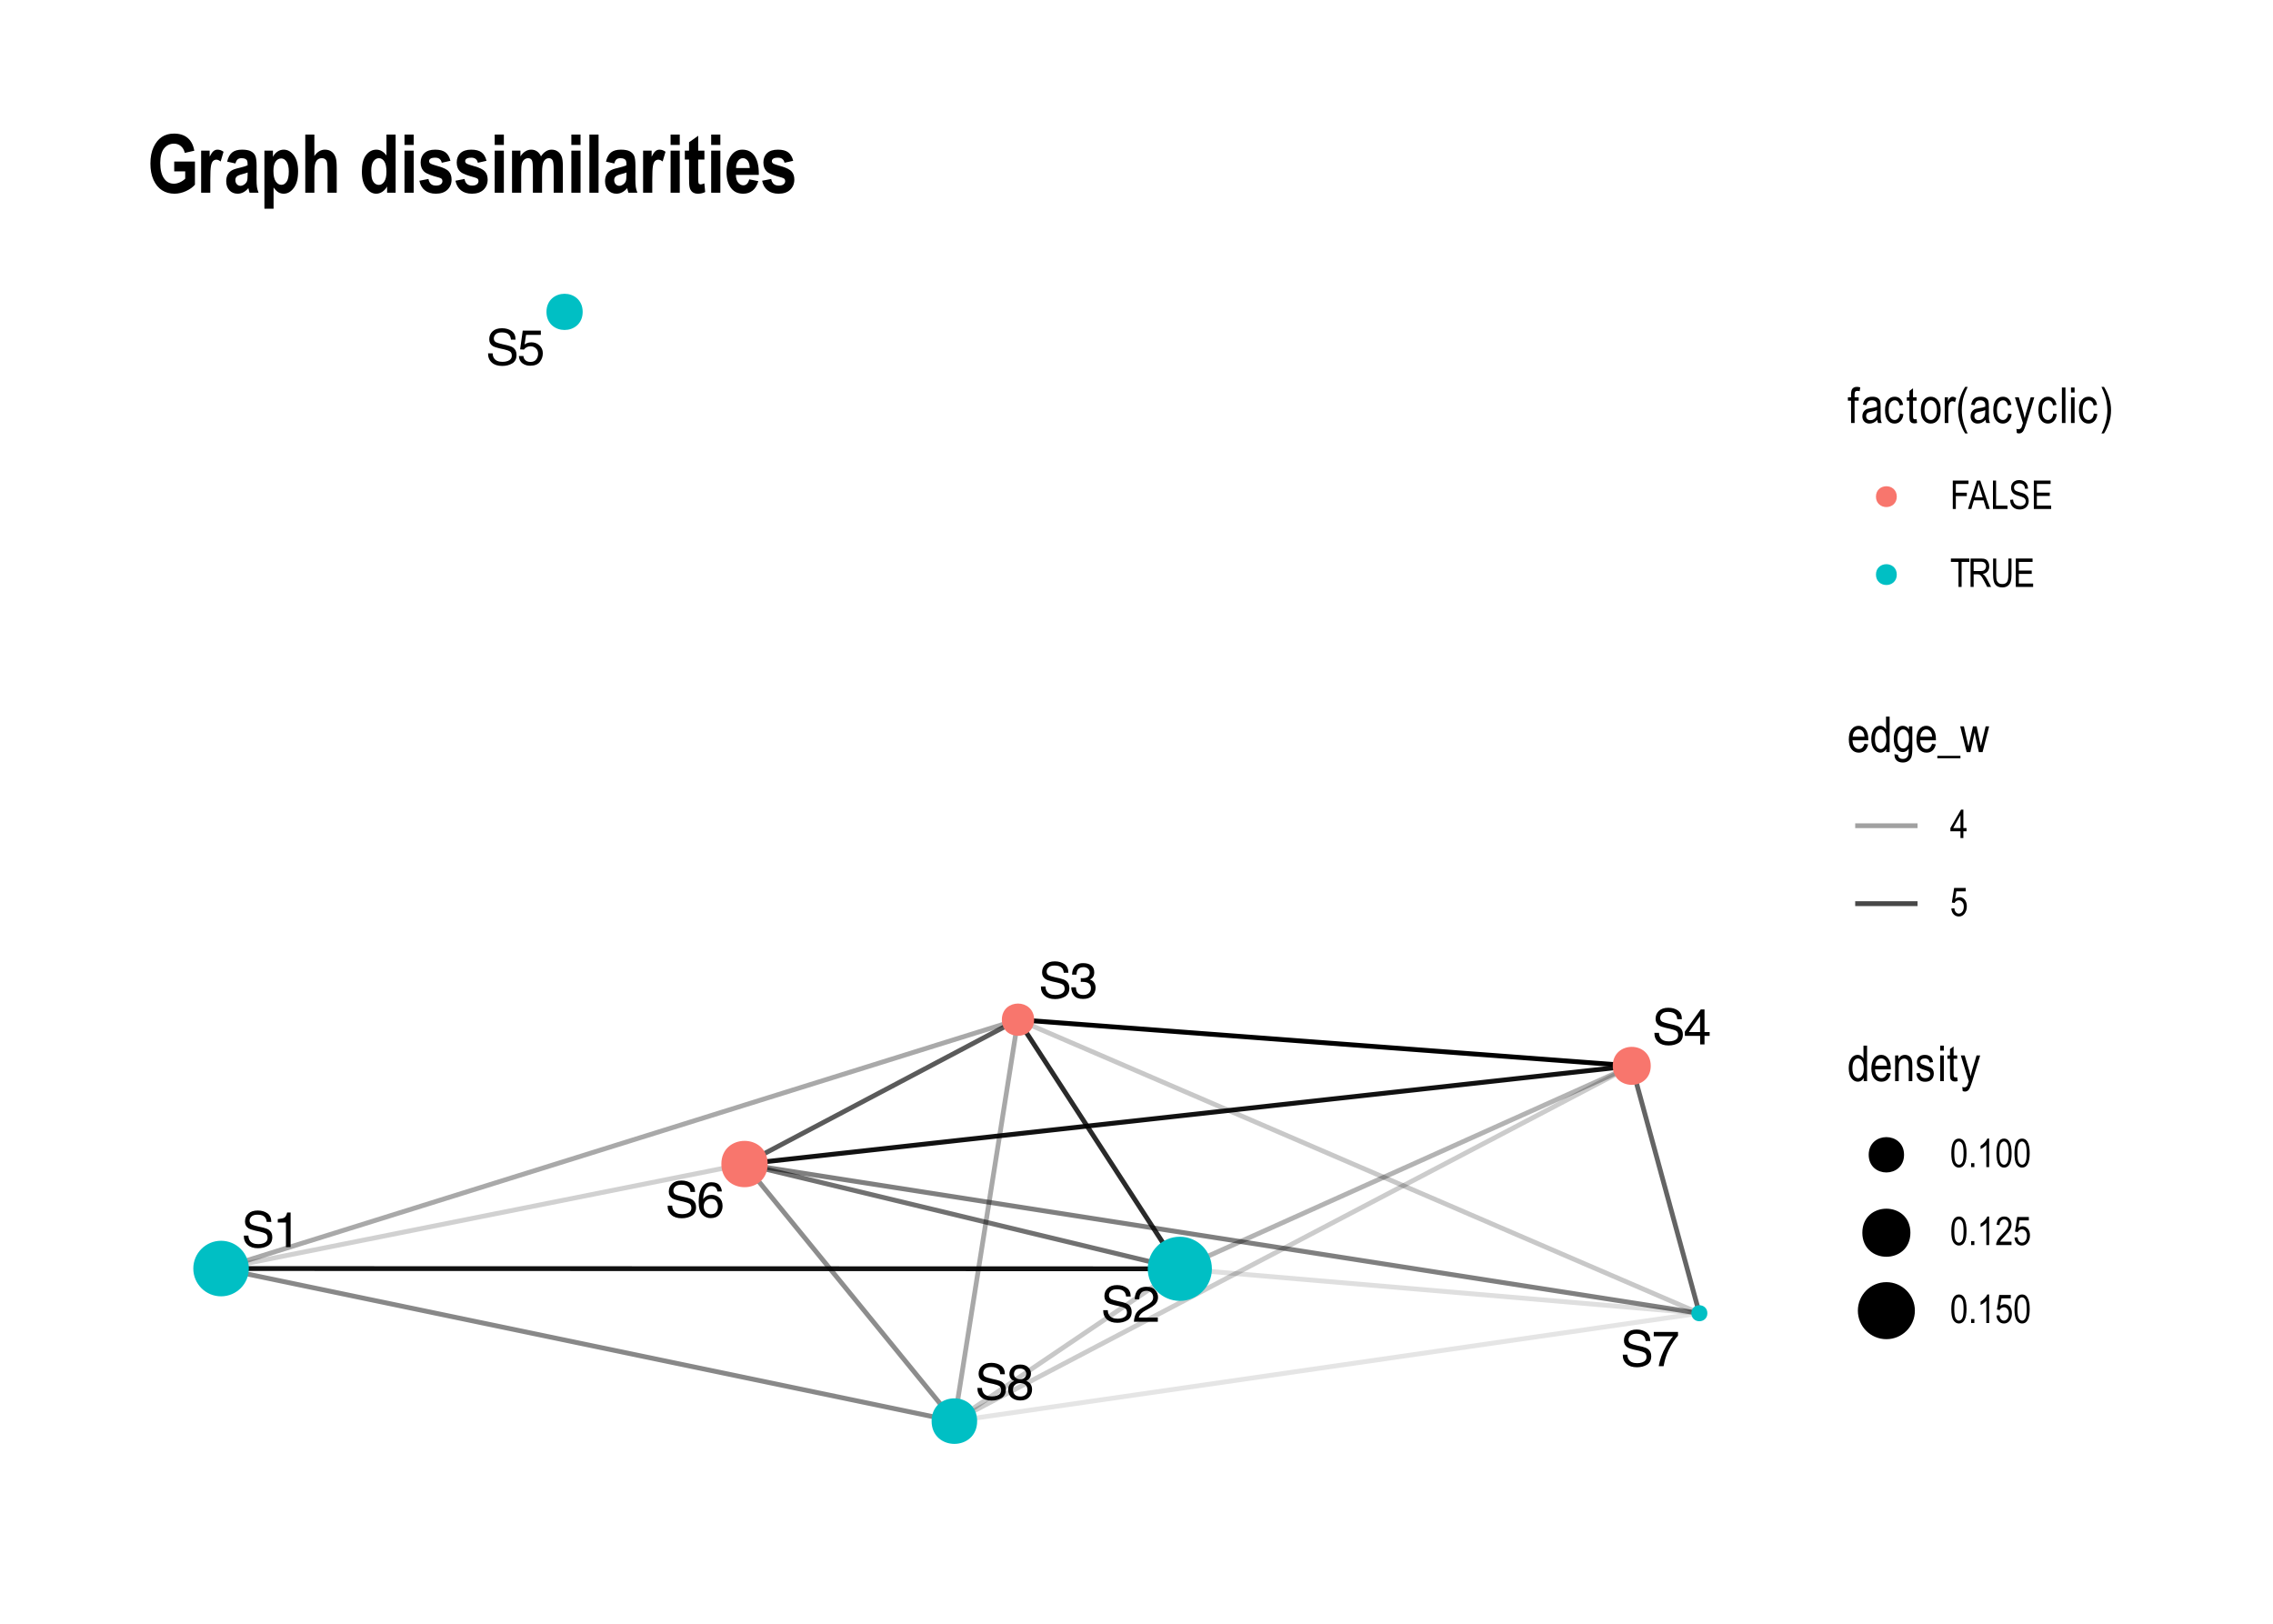 <?xml version="1.0" encoding="UTF-8"?>
<svg xmlns="http://www.w3.org/2000/svg" xmlns:xlink="http://www.w3.org/1999/xlink" width="504" height="360" viewBox="0 0 504 360">
<defs>
<g>
<g id="glyph-0-0">
<path d="M 0.359 0 L 0.359 -7.922 L 6.641 -7.922 L 6.641 0 Z M 5.656 -1 L 5.656 -6.938 L 1.344 -6.938 L 1.344 -1 Z M 5.656 -1 "/>
</g>
<g id="glyph-0-1">
<path d="M 1.547 -2.562 C 1.566 -2.102 1.672 -1.738 1.859 -1.469 C 2.211 -0.938 2.844 -0.672 3.75 -0.672 C 4.145 -0.672 4.508 -0.727 4.844 -0.844 C 5.477 -1.07 5.797 -1.473 5.797 -2.047 C 5.797 -2.473 5.664 -2.781 5.406 -2.969 C 5.125 -3.145 4.691 -3.301 4.109 -3.438 L 3.047 -3.672 C 2.336 -3.836 1.836 -4.016 1.547 -4.203 C 1.047 -4.535 0.797 -5.031 0.797 -5.688 C 0.797 -6.395 1.039 -6.977 1.531 -7.438 C 2.031 -7.895 2.727 -8.125 3.625 -8.125 C 4.457 -8.125 5.164 -7.922 5.75 -7.516 C 6.332 -7.117 6.625 -6.477 6.625 -5.594 L 5.609 -5.594 C 5.555 -6.02 5.441 -6.348 5.266 -6.578 C 4.941 -6.992 4.383 -7.203 3.594 -7.203 C 2.969 -7.203 2.516 -7.066 2.234 -6.797 C 1.953 -6.523 1.812 -6.219 1.812 -5.875 C 1.812 -5.477 1.973 -5.191 2.297 -5.016 C 2.516 -4.898 3 -4.754 3.75 -4.578 L 4.859 -4.328 C 5.391 -4.203 5.801 -4.035 6.094 -3.828 C 6.594 -3.461 6.844 -2.926 6.844 -2.219 C 6.844 -1.344 6.523 -0.711 5.891 -0.328 C 5.254 0.047 4.516 0.234 3.672 0.234 C 2.68 0.234 1.91 -0.016 1.359 -0.516 C 0.797 -1.016 0.52 -1.695 0.531 -2.562 Z M 3.719 -8.141 Z M 3.719 -8.141 "/>
</g>
<g id="glyph-0-2">
<path d="M 1.062 -5.469 L 1.062 -6.219 C 1.758 -6.281 2.242 -6.391 2.516 -6.547 C 2.797 -6.711 3.004 -7.094 3.141 -7.688 L 3.906 -7.688 L 3.906 0 L 2.875 0 L 2.875 -5.469 Z M 1.062 -5.469 "/>
</g>
<g id="glyph-0-3">
<path d="M 0.344 0 C 0.383 -0.664 0.52 -1.242 0.75 -1.734 C 0.988 -2.223 1.457 -2.672 2.156 -3.078 L 3.188 -3.672 C 3.656 -3.941 3.984 -4.176 4.172 -4.375 C 4.461 -4.664 4.609 -5.004 4.609 -5.391 C 4.609 -5.836 4.473 -6.191 4.203 -6.453 C 3.93 -6.723 3.57 -6.859 3.125 -6.859 C 2.457 -6.859 2 -6.609 1.75 -6.109 C 1.613 -5.836 1.535 -5.461 1.516 -4.984 L 0.531 -4.984 C 0.539 -5.66 0.664 -6.207 0.906 -6.625 C 1.32 -7.375 2.066 -7.75 3.141 -7.75 C 4.016 -7.75 4.656 -7.508 5.062 -7.031 C 5.477 -6.551 5.688 -6.02 5.688 -5.438 C 5.688 -4.82 5.469 -4.289 5.031 -3.844 C 4.781 -3.594 4.328 -3.285 3.672 -2.922 L 2.938 -2.516 C 2.582 -2.316 2.305 -2.129 2.109 -1.953 C 1.742 -1.641 1.516 -1.297 1.422 -0.922 L 5.641 -0.922 L 5.641 0 Z M 0.344 0 "/>
</g>
<g id="glyph-0-4">
<path d="M 2.875 0.203 C 1.957 0.203 1.289 -0.047 0.875 -0.547 C 0.469 -1.047 0.266 -1.656 0.266 -2.375 L 1.281 -2.375 C 1.32 -1.875 1.414 -1.508 1.562 -1.281 C 1.812 -0.875 2.266 -0.672 2.922 -0.672 C 3.43 -0.672 3.844 -0.805 4.156 -1.078 C 4.469 -1.359 4.625 -1.711 4.625 -2.141 C 4.625 -2.672 4.457 -3.039 4.125 -3.25 C 3.801 -3.469 3.348 -3.578 2.766 -3.578 C 2.703 -3.578 2.633 -3.578 2.562 -3.578 C 2.5 -3.578 2.438 -3.57 2.375 -3.562 L 2.375 -4.422 C 2.477 -4.41 2.562 -4.398 2.625 -4.391 C 2.695 -4.391 2.77 -4.391 2.844 -4.391 C 3.207 -4.391 3.508 -4.445 3.75 -4.562 C 4.156 -4.77 4.359 -5.129 4.359 -5.641 C 4.359 -6.023 4.219 -6.32 3.938 -6.531 C 3.664 -6.738 3.352 -6.844 3 -6.844 C 2.344 -6.844 1.895 -6.629 1.656 -6.203 C 1.52 -5.961 1.441 -5.625 1.422 -5.188 L 0.453 -5.188 C 0.453 -5.758 0.566 -6.25 0.797 -6.656 C 1.191 -7.375 1.891 -7.734 2.891 -7.734 C 3.68 -7.734 4.289 -7.555 4.719 -7.203 C 5.145 -6.859 5.359 -6.352 5.359 -5.688 C 5.359 -5.207 5.234 -4.82 4.984 -4.531 C 4.828 -4.344 4.625 -4.195 4.375 -4.094 C 4.781 -3.988 5.094 -3.773 5.312 -3.453 C 5.539 -3.141 5.656 -2.75 5.656 -2.281 C 5.656 -1.551 5.41 -0.953 4.922 -0.484 C 4.441 -0.023 3.758 0.203 2.875 0.203 Z M 2.875 0.203 "/>
</g>
<g id="glyph-0-5">
<path d="M 3.656 -2.734 L 3.656 -6.234 L 1.172 -2.734 Z M 3.672 0 L 3.672 -1.891 L 0.281 -1.891 L 0.281 -2.844 L 3.812 -7.75 L 4.641 -7.75 L 4.641 -2.734 L 5.781 -2.734 L 5.781 -1.891 L 4.641 -1.891 L 4.641 0 Z M 3.672 0 "/>
</g>
<g id="glyph-0-6">
<path d="M 1.359 -1.969 C 1.43 -1.414 1.691 -1.031 2.141 -0.812 C 2.367 -0.707 2.633 -0.656 2.938 -0.656 C 3.508 -0.656 3.93 -0.836 4.203 -1.203 C 4.484 -1.578 4.625 -1.984 4.625 -2.422 C 4.625 -2.961 4.457 -3.379 4.125 -3.672 C 3.801 -3.973 3.41 -4.125 2.953 -4.125 C 2.617 -4.125 2.332 -4.055 2.094 -3.922 C 1.852 -3.797 1.648 -3.617 1.484 -3.391 L 0.641 -3.438 L 1.219 -7.594 L 5.234 -7.594 L 5.234 -6.656 L 1.953 -6.656 L 1.625 -4.516 C 1.801 -4.648 1.973 -4.75 2.141 -4.812 C 2.422 -4.938 2.754 -5 3.141 -5 C 3.848 -5 4.445 -4.77 4.938 -4.312 C 5.426 -3.852 5.672 -3.273 5.672 -2.578 C 5.672 -1.848 5.445 -1.203 5 -0.641 C 4.551 -0.086 3.832 0.188 2.844 0.188 C 2.207 0.188 1.645 0.008 1.156 -0.344 C 0.676 -0.695 0.41 -1.238 0.359 -1.969 Z M 1.359 -1.969 "/>
</g>
<g id="glyph-0-7">
<path d="M 3.234 -7.75 C 4.098 -7.75 4.695 -7.523 5.031 -7.078 C 5.375 -6.629 5.547 -6.172 5.547 -5.703 L 4.578 -5.703 C 4.523 -6.004 4.438 -6.242 4.312 -6.422 C 4.07 -6.742 3.719 -6.906 3.25 -6.906 C 2.707 -6.906 2.273 -6.656 1.953 -6.156 C 1.629 -5.656 1.453 -4.938 1.422 -4 C 1.641 -4.32 1.922 -4.566 2.266 -4.734 C 2.566 -4.879 2.91 -4.953 3.297 -4.953 C 3.941 -4.953 4.504 -4.742 4.984 -4.328 C 5.473 -3.91 5.719 -3.289 5.719 -2.469 C 5.719 -1.77 5.488 -1.148 5.031 -0.609 C 4.57 -0.066 3.922 0.203 3.078 0.203 C 2.348 0.203 1.723 -0.07 1.203 -0.625 C 0.68 -1.176 0.422 -2.098 0.422 -3.391 C 0.422 -4.348 0.535 -5.164 0.766 -5.844 C 1.211 -7.113 2.035 -7.75 3.234 -7.75 Z M 3.156 -0.656 C 3.664 -0.656 4.047 -0.828 4.297 -1.172 C 4.555 -1.516 4.688 -1.922 4.688 -2.391 C 4.688 -2.785 4.57 -3.16 4.344 -3.516 C 4.113 -3.879 3.703 -4.062 3.109 -4.062 C 2.691 -4.062 2.328 -3.922 2.016 -3.641 C 1.703 -3.367 1.547 -2.953 1.547 -2.391 C 1.547 -1.898 1.688 -1.488 1.969 -1.156 C 2.258 -0.82 2.656 -0.656 3.156 -0.656 Z M 3.156 -0.656 "/>
</g>
<g id="glyph-0-8">
<path d="M 5.781 -7.594 L 5.781 -6.75 C 5.531 -6.508 5.195 -6.086 4.781 -5.484 C 4.375 -4.891 4.008 -4.25 3.688 -3.562 C 3.375 -2.883 3.141 -2.27 2.984 -1.719 C 2.879 -1.363 2.742 -0.789 2.578 0 L 1.5 0 C 1.75 -1.477 2.289 -2.945 3.125 -4.406 C 3.613 -5.258 4.129 -6 4.672 -6.625 L 0.406 -6.625 L 0.406 -7.594 Z M 5.781 -7.594 "/>
</g>
<g id="glyph-0-9">
<path d="M 3 -4.484 C 3.426 -4.484 3.758 -4.602 4 -4.844 C 4.25 -5.082 4.375 -5.367 4.375 -5.703 C 4.375 -5.992 4.254 -6.258 4.016 -6.5 C 3.785 -6.738 3.438 -6.859 2.969 -6.859 C 2.5 -6.859 2.16 -6.738 1.953 -6.5 C 1.742 -6.258 1.641 -5.973 1.641 -5.641 C 1.641 -5.285 1.773 -5.004 2.047 -4.797 C 2.316 -4.586 2.633 -4.484 3 -4.484 Z M 3.062 -0.656 C 3.508 -0.656 3.879 -0.773 4.172 -1.016 C 4.473 -1.266 4.625 -1.629 4.625 -2.109 C 4.625 -2.609 4.473 -2.988 4.172 -3.25 C 3.867 -3.508 3.477 -3.641 3 -3.641 C 2.531 -3.641 2.148 -3.504 1.859 -3.234 C 1.566 -2.973 1.422 -2.609 1.422 -2.141 C 1.422 -1.742 1.551 -1.395 1.812 -1.094 C 2.082 -0.801 2.5 -0.656 3.062 -0.656 Z M 1.688 -4.109 C 1.414 -4.223 1.203 -4.359 1.047 -4.516 C 0.766 -4.805 0.625 -5.18 0.625 -5.641 C 0.625 -6.211 0.832 -6.707 1.25 -7.125 C 1.664 -7.539 2.258 -7.75 3.031 -7.75 C 3.77 -7.75 4.348 -7.551 4.766 -7.156 C 5.191 -6.77 5.406 -6.316 5.406 -5.797 C 5.406 -5.316 5.281 -4.926 5.031 -4.625 C 4.895 -4.457 4.68 -4.289 4.391 -4.125 C 4.711 -3.977 4.969 -3.812 5.156 -3.625 C 5.488 -3.258 5.656 -2.789 5.656 -2.219 C 5.656 -1.539 5.426 -0.961 4.969 -0.484 C 4.52 -0.016 3.879 0.219 3.047 0.219 C 2.297 0.219 1.66 0.016 1.141 -0.391 C 0.617 -0.797 0.359 -1.391 0.359 -2.172 C 0.359 -2.629 0.469 -3.02 0.688 -3.344 C 0.914 -3.676 1.25 -3.93 1.688 -4.109 Z M 1.688 -4.109 "/>
</g>
<g id="glyph-1-0">
<path d="M 0.234 0 L 0.234 -6.875 L 2.328 -6.875 L 2.328 0 Z M 0.484 -0.281 L 2.078 -0.281 L 2.078 -6.641 L 0.484 -6.641 Z M 0.484 -0.281 "/>
</g>
<g id="glyph-1-1">
<path d="M 0.812 0 L 0.812 -4.953 L 0.109 -4.953 L 0.109 -5.703 L 0.812 -5.703 L 0.812 -6.312 C 0.812 -6.758 0.852 -7.094 0.938 -7.312 C 1.031 -7.539 1.172 -7.711 1.359 -7.828 C 1.555 -7.953 1.801 -8.016 2.094 -8.016 C 2.32 -8.016 2.57 -7.977 2.844 -7.906 L 2.719 -7.062 C 2.551 -7.102 2.395 -7.125 2.25 -7.125 C 2.008 -7.125 1.836 -7.062 1.734 -6.938 C 1.641 -6.812 1.594 -6.578 1.594 -6.234 L 1.594 -5.703 L 2.5 -5.703 L 2.5 -4.953 L 1.594 -4.953 L 1.594 0 Z M 0.812 0 "/>
</g>
<g id="glyph-1-2">
<path d="M 3.625 -0.703 C 3.363 -0.43 3.086 -0.223 2.797 -0.078 C 2.516 0.055 2.219 0.125 1.906 0.125 C 1.426 0.125 1.039 -0.02 0.75 -0.312 C 0.457 -0.602 0.312 -1 0.312 -1.5 C 0.312 -1.832 0.379 -2.125 0.516 -2.375 C 0.648 -2.625 0.832 -2.82 1.062 -2.969 C 1.301 -3.113 1.664 -3.219 2.156 -3.281 C 2.789 -3.375 3.258 -3.488 3.562 -3.625 L 3.578 -3.875 C 3.578 -4.258 3.504 -4.531 3.359 -4.688 C 3.16 -4.914 2.859 -5.031 2.453 -5.031 C 2.086 -5.031 1.812 -4.953 1.625 -4.797 C 1.445 -4.648 1.312 -4.367 1.219 -3.953 L 0.453 -4.078 C 0.555 -4.691 0.773 -5.133 1.109 -5.406 C 1.453 -5.688 1.941 -5.828 2.578 -5.828 C 3.066 -5.828 3.445 -5.734 3.719 -5.547 C 4 -5.367 4.176 -5.145 4.25 -4.875 C 4.32 -4.602 4.359 -4.203 4.359 -3.672 L 4.359 -2.391 C 4.359 -1.484 4.375 -0.91 4.406 -0.672 C 4.445 -0.441 4.52 -0.219 4.625 0 L 3.797 0 C 3.711 -0.195 3.656 -0.43 3.625 -0.703 Z M 3.562 -2.859 C 3.27 -2.711 2.836 -2.594 2.266 -2.5 C 1.93 -2.438 1.695 -2.367 1.562 -2.297 C 1.438 -2.223 1.336 -2.117 1.266 -1.984 C 1.191 -1.848 1.156 -1.695 1.156 -1.531 C 1.156 -1.258 1.238 -1.039 1.406 -0.875 C 1.57 -0.707 1.805 -0.625 2.109 -0.625 C 2.391 -0.625 2.645 -0.695 2.875 -0.844 C 3.102 -0.988 3.273 -1.188 3.391 -1.438 C 3.504 -1.688 3.562 -2.047 3.562 -2.516 Z M 3.562 -2.859 "/>
</g>
<g id="glyph-1-3">
<path d="M 3.641 -2.094 L 4.422 -1.969 C 4.336 -1.289 4.113 -0.77 3.75 -0.406 C 3.395 -0.051 2.961 0.125 2.453 0.125 C 1.836 0.125 1.332 -0.125 0.938 -0.625 C 0.539 -1.125 0.344 -1.867 0.344 -2.859 C 0.344 -3.848 0.539 -4.586 0.938 -5.078 C 1.344 -5.578 1.859 -5.828 2.484 -5.828 C 2.973 -5.828 3.379 -5.676 3.703 -5.375 C 4.035 -5.082 4.25 -4.633 4.344 -4.031 L 3.578 -3.891 C 3.504 -4.273 3.375 -4.562 3.188 -4.75 C 3 -4.938 2.773 -5.031 2.516 -5.031 C 2.117 -5.031 1.789 -4.859 1.531 -4.516 C 1.281 -4.172 1.156 -3.625 1.156 -2.875 C 1.156 -2.094 1.273 -1.531 1.516 -1.188 C 1.766 -0.844 2.082 -0.672 2.469 -0.672 C 2.77 -0.672 3.023 -0.785 3.234 -1.016 C 3.453 -1.242 3.586 -1.602 3.641 -2.094 Z M 3.641 -2.094 "/>
</g>
<g id="glyph-1-4">
<path d="M 2.344 -0.859 L 2.453 -0.016 C 2.234 0.047 2.035 0.078 1.859 0.078 C 1.586 0.078 1.367 0.023 1.203 -0.078 C 1.035 -0.191 0.914 -0.344 0.844 -0.531 C 0.781 -0.727 0.75 -1.109 0.75 -1.672 L 0.75 -4.953 L 0.172 -4.953 L 0.172 -5.703 L 0.75 -5.703 L 0.75 -7.109 L 1.547 -7.703 L 1.547 -5.703 L 2.344 -5.703 L 2.344 -4.953 L 1.547 -4.953 L 1.547 -1.609 C 1.547 -1.305 1.566 -1.109 1.609 -1.016 C 1.68 -0.891 1.812 -0.828 2 -0.828 C 2.082 -0.828 2.195 -0.836 2.344 -0.859 Z M 2.344 -0.859 "/>
</g>
<g id="glyph-1-5">
<path d="M 0.281 -2.859 C 0.281 -3.836 0.488 -4.578 0.906 -5.078 C 1.32 -5.578 1.844 -5.828 2.469 -5.828 C 3.094 -5.828 3.613 -5.578 4.031 -5.078 C 4.457 -4.578 4.672 -3.852 4.672 -2.906 C 4.672 -1.883 4.461 -1.125 4.047 -0.625 C 3.641 -0.125 3.113 0.125 2.469 0.125 C 1.844 0.125 1.32 -0.125 0.906 -0.625 C 0.488 -1.125 0.281 -1.867 0.281 -2.859 Z M 1.094 -2.859 C 1.094 -2.117 1.227 -1.566 1.5 -1.203 C 1.77 -0.848 2.102 -0.672 2.5 -0.672 C 2.875 -0.672 3.191 -0.848 3.453 -1.203 C 3.723 -1.566 3.859 -2.117 3.859 -2.859 C 3.859 -3.586 3.723 -4.129 3.453 -4.484 C 3.18 -4.848 2.848 -5.031 2.453 -5.031 C 2.078 -5.031 1.754 -4.848 1.484 -4.484 C 1.223 -4.129 1.094 -3.586 1.094 -2.859 Z M 1.094 -2.859 "/>
</g>
<g id="glyph-1-6">
<path d="M 0.578 0 L 0.578 -5.703 L 1.297 -5.703 L 1.297 -4.844 C 1.473 -5.238 1.641 -5.5 1.797 -5.625 C 1.953 -5.758 2.125 -5.828 2.312 -5.828 C 2.57 -5.828 2.844 -5.723 3.125 -5.516 L 2.859 -4.625 C 2.66 -4.758 2.469 -4.828 2.281 -4.828 C 2.113 -4.828 1.957 -4.77 1.812 -4.656 C 1.676 -4.539 1.578 -4.375 1.516 -4.156 C 1.422 -3.789 1.375 -3.398 1.375 -2.984 L 1.375 0 Z M 0.578 0 "/>
</g>
<g id="glyph-1-7">
<path d="M 2.109 2.312 C 1.711 1.695 1.352 0.938 1.031 0.031 C 0.707 -0.863 0.547 -1.828 0.547 -2.859 C 0.547 -4.598 1.066 -6.316 2.109 -8.016 L 2.672 -8.016 C 2.273 -7.172 2 -6.516 1.844 -6.047 C 1.688 -5.586 1.566 -5.078 1.484 -4.516 C 1.398 -3.961 1.359 -3.406 1.359 -2.844 C 1.359 -1.125 1.797 0.594 2.672 2.312 Z M 2.109 2.312 "/>
</g>
<g id="glyph-1-8">
<path d="M 0.562 2.203 L 0.469 1.297 C 0.645 1.348 0.797 1.375 0.922 1.375 C 1.086 1.375 1.223 1.336 1.328 1.266 C 1.441 1.203 1.535 1.098 1.609 0.953 C 1.641 0.898 1.742 0.586 1.922 0.016 L 0.141 -5.703 L 1 -5.703 L 1.984 -2.406 C 2.098 -1.988 2.207 -1.547 2.312 -1.078 C 2.406 -1.523 2.516 -1.957 2.641 -2.375 L 3.641 -5.703 L 4.438 -5.703 L 2.656 0.094 C 2.414 0.844 2.227 1.344 2.094 1.594 C 1.969 1.852 1.816 2.035 1.641 2.141 C 1.473 2.254 1.281 2.312 1.062 2.312 C 0.914 2.312 0.75 2.273 0.562 2.203 Z M 0.562 2.203 "/>
</g>
<g id="glyph-1-9">
<path d="M 0.562 0 L 0.562 -7.875 L 1.344 -7.875 L 1.344 0 Z M 0.562 0 "/>
</g>
<g id="glyph-1-10">
<path d="M 0.578 -6.766 L 0.578 -7.875 L 1.375 -7.875 L 1.375 -6.766 Z M 0.578 0 L 0.578 -5.703 L 1.375 -5.703 L 1.375 0 Z M 0.578 0 "/>
</g>
<g id="glyph-1-11">
<path d="M 0.891 2.312 L 0.328 2.312 C 1.203 0.594 1.641 -1.125 1.641 -2.844 C 1.641 -3.406 1.594 -3.961 1.5 -4.516 C 1.414 -5.078 1.297 -5.586 1.141 -6.047 C 0.992 -6.516 0.723 -7.172 0.328 -8.016 L 0.891 -8.016 C 1.93 -6.316 2.453 -4.598 2.453 -2.859 C 2.453 -1.859 2.297 -0.906 1.984 0 C 1.68 0.895 1.316 1.664 0.891 2.312 Z M 0.891 2.312 "/>
</g>
<g id="glyph-1-12">
<path d="M 3.781 -1.844 L 4.594 -1.719 C 4.457 -1.102 4.211 -0.641 3.859 -0.328 C 3.504 -0.023 3.062 0.125 2.531 0.125 C 1.875 0.125 1.336 -0.125 0.922 -0.625 C 0.516 -1.125 0.312 -1.848 0.312 -2.797 C 0.312 -3.785 0.516 -4.535 0.922 -5.047 C 1.336 -5.566 1.863 -5.828 2.5 -5.828 C 3.102 -5.828 3.609 -5.57 4.016 -5.062 C 4.422 -4.562 4.625 -3.828 4.625 -2.859 L 4.625 -2.609 L 1.125 -2.609 C 1.156 -1.961 1.301 -1.477 1.562 -1.156 C 1.832 -0.832 2.16 -0.672 2.547 -0.672 C 3.141 -0.672 3.551 -1.062 3.781 -1.844 Z M 1.172 -3.406 L 3.781 -3.406 C 3.75 -3.895 3.645 -4.258 3.469 -4.5 C 3.219 -4.852 2.895 -5.031 2.5 -5.031 C 2.145 -5.031 1.844 -4.883 1.594 -4.594 C 1.344 -4.301 1.203 -3.906 1.172 -3.406 Z M 1.172 -3.406 "/>
</g>
<g id="glyph-1-13">
<path d="M 3.609 0 L 3.609 -0.719 C 3.473 -0.445 3.289 -0.238 3.062 -0.094 C 2.832 0.051 2.586 0.125 2.328 0.125 C 1.773 0.125 1.297 -0.133 0.891 -0.656 C 0.492 -1.176 0.297 -1.91 0.297 -2.859 C 0.297 -3.504 0.383 -4.051 0.562 -4.5 C 0.738 -4.945 0.977 -5.281 1.281 -5.5 C 1.582 -5.719 1.914 -5.828 2.281 -5.828 C 2.539 -5.828 2.781 -5.758 3 -5.625 C 3.227 -5.488 3.414 -5.297 3.562 -5.047 L 3.562 -7.875 L 4.359 -7.875 L 4.359 0 Z M 1.109 -2.844 C 1.109 -2.102 1.234 -1.555 1.484 -1.203 C 1.742 -0.848 2.047 -0.672 2.391 -0.672 C 2.723 -0.672 3.008 -0.844 3.25 -1.188 C 3.5 -1.531 3.625 -2.047 3.625 -2.734 C 3.625 -3.535 3.5 -4.117 3.25 -4.484 C 3.008 -4.848 2.703 -5.031 2.328 -5.031 C 1.992 -5.031 1.707 -4.852 1.469 -4.5 C 1.227 -4.156 1.109 -3.602 1.109 -2.844 Z M 1.109 -2.844 "/>
</g>
<g id="glyph-1-14">
<path d="M 0.438 0.469 L 1.203 0.609 C 1.234 0.91 1.336 1.133 1.516 1.281 C 1.703 1.438 1.953 1.516 2.266 1.516 C 2.617 1.516 2.895 1.43 3.094 1.266 C 3.301 1.098 3.445 0.848 3.531 0.516 C 3.57 0.316 3.594 -0.102 3.594 -0.75 C 3.414 -0.5 3.219 -0.312 3 -0.188 C 2.789 -0.062 2.555 0 2.297 0 C 1.742 0 1.281 -0.234 0.906 -0.703 C 0.488 -1.254 0.281 -1.984 0.281 -2.891 C 0.281 -3.504 0.367 -4.039 0.547 -4.5 C 0.734 -4.957 0.977 -5.289 1.281 -5.5 C 1.582 -5.719 1.922 -5.828 2.297 -5.828 C 2.578 -5.828 2.832 -5.758 3.062 -5.625 C 3.289 -5.488 3.488 -5.285 3.656 -5.016 L 3.656 -5.703 L 4.391 -5.703 L 4.391 -0.781 C 4.391 0.102 4.316 0.734 4.172 1.109 C 4.035 1.484 3.801 1.773 3.469 1.984 C 3.145 2.203 2.754 2.312 2.297 2.312 C 1.691 2.312 1.223 2.148 0.891 1.828 C 0.566 1.504 0.414 1.051 0.438 0.469 Z M 1.094 -2.953 C 1.094 -2.203 1.211 -1.656 1.453 -1.312 C 1.703 -0.969 2.008 -0.797 2.375 -0.797 C 2.727 -0.797 3.031 -0.961 3.281 -1.297 C 3.531 -1.641 3.656 -2.176 3.656 -2.906 C 3.656 -3.625 3.523 -4.156 3.266 -4.5 C 3.016 -4.852 2.703 -5.031 2.328 -5.031 C 2.004 -5.031 1.719 -4.852 1.469 -4.5 C 1.219 -4.156 1.094 -3.641 1.094 -2.953 Z M 1.094 -2.953 "/>
</g>
<g id="glyph-1-15">
<path d="M -0.062 0.828 L 5.062 0.828 L 5.062 1.375 L -0.062 1.375 Z M -0.062 0.828 "/>
</g>
<g id="glyph-1-16">
<path d="M 1.438 0 L 0.016 -5.703 L 0.828 -5.703 L 1.578 -2.406 L 1.844 -1.188 L 2.094 -2.359 L 2.844 -5.703 L 3.656 -5.703 L 4.344 -2.391 L 4.594 -1.312 L 4.859 -2.406 L 5.656 -5.703 L 6.422 -5.703 L 4.969 0 L 4.141 0 L 3.391 -3.422 L 3.219 -4.391 L 2.266 0 Z M 1.438 0 "/>
</g>
<g id="glyph-1-17">
<path d="M 0.578 0 L 0.578 -5.703 L 1.297 -5.703 L 1.297 -4.891 C 1.461 -5.203 1.672 -5.438 1.922 -5.594 C 2.172 -5.75 2.457 -5.828 2.781 -5.828 C 3.031 -5.828 3.258 -5.773 3.469 -5.672 C 3.688 -5.578 3.859 -5.453 3.984 -5.297 C 4.117 -5.141 4.219 -4.93 4.281 -4.672 C 4.352 -4.422 4.391 -4.031 4.391 -3.5 L 4.391 0 L 3.594 0 L 3.594 -3.469 C 3.594 -3.883 3.555 -4.188 3.484 -4.375 C 3.41 -4.57 3.297 -4.723 3.141 -4.828 C 2.992 -4.941 2.816 -5 2.609 -5 C 2.234 -5 1.93 -4.852 1.703 -4.562 C 1.484 -4.281 1.375 -3.797 1.375 -3.109 L 1.375 0 Z M 0.578 0 "/>
</g>
<g id="glyph-1-18">
<path d="M 0.281 -1.703 L 1.062 -1.859 C 1.113 -1.453 1.238 -1.148 1.438 -0.953 C 1.645 -0.766 1.922 -0.672 2.266 -0.672 C 2.609 -0.672 2.875 -0.754 3.062 -0.922 C 3.258 -1.086 3.359 -1.301 3.359 -1.562 C 3.359 -1.789 3.273 -1.969 3.109 -2.094 C 2.992 -2.176 2.723 -2.285 2.297 -2.422 C 1.68 -2.609 1.27 -2.766 1.062 -2.891 C 0.852 -3.023 0.691 -3.203 0.578 -3.422 C 0.461 -3.648 0.406 -3.906 0.406 -4.188 C 0.406 -4.676 0.562 -5.07 0.875 -5.375 C 1.188 -5.676 1.617 -5.828 2.172 -5.828 C 2.523 -5.828 2.832 -5.766 3.094 -5.641 C 3.352 -5.516 3.551 -5.348 3.688 -5.141 C 3.832 -4.93 3.93 -4.629 3.984 -4.234 L 3.219 -4.109 C 3.145 -4.723 2.805 -5.031 2.203 -5.031 C 1.859 -5.031 1.598 -4.961 1.422 -4.828 C 1.254 -4.691 1.172 -4.516 1.172 -4.297 C 1.172 -4.086 1.254 -3.922 1.422 -3.797 C 1.516 -3.734 1.801 -3.617 2.281 -3.453 C 2.938 -3.242 3.359 -3.078 3.547 -2.953 C 3.742 -2.828 3.895 -2.656 4 -2.438 C 4.102 -2.227 4.156 -1.977 4.156 -1.688 C 4.156 -1.145 3.984 -0.703 3.641 -0.359 C 3.297 -0.023 2.828 0.141 2.234 0.141 C 1.109 0.141 0.457 -0.473 0.281 -1.703 Z M 0.281 -1.703 "/>
</g>
<g id="glyph-2-0">
<path d="M 0.188 0 L 0.188 -5.5 L 1.859 -5.5 L 1.859 0 Z M 0.391 -0.234 L 1.656 -0.234 L 1.656 -5.312 L 0.391 -5.312 Z M 0.391 -0.234 "/>
</g>
<g id="glyph-2-1">
<path d="M 0.609 0 L 0.609 -6.297 L 4.094 -6.297 L 4.094 -5.547 L 1.281 -5.547 L 1.281 -3.609 L 3.719 -3.609 L 3.719 -2.859 L 1.281 -2.859 L 1.281 0 Z M 0.609 0 "/>
</g>
<g id="glyph-2-2">
<path d="M -0.016 0 L 1.969 -6.297 L 2.703 -6.297 L 4.828 0 L 4.047 0 L 3.438 -1.906 L 1.281 -1.906 L 0.719 0 Z M 1.484 -2.578 L 3.234 -2.578 L 2.688 -4.328 C 2.52 -4.867 2.398 -5.305 2.328 -5.641 C 2.266 -5.234 2.172 -4.832 2.047 -4.438 Z M 1.484 -2.578 "/>
</g>
<g id="glyph-2-3">
<path d="M 0.516 0 L 0.516 -6.297 L 1.203 -6.297 L 1.203 -0.75 L 3.734 -0.75 L 3.734 0 Z M 0.516 0 "/>
</g>
<g id="glyph-2-4">
<path d="M 0.328 -2.016 L 0.969 -2.094 C 1 -1.75 1.078 -1.477 1.203 -1.281 C 1.328 -1.094 1.5 -0.938 1.719 -0.812 C 1.945 -0.695 2.203 -0.641 2.484 -0.641 C 2.891 -0.641 3.207 -0.738 3.438 -0.938 C 3.664 -1.133 3.781 -1.395 3.781 -1.719 C 3.781 -1.906 3.738 -2.066 3.656 -2.203 C 3.57 -2.336 3.445 -2.445 3.281 -2.531 C 3.113 -2.625 2.758 -2.754 2.219 -2.922 C 1.727 -3.055 1.379 -3.195 1.172 -3.344 C 0.973 -3.488 0.816 -3.676 0.703 -3.906 C 0.586 -4.133 0.531 -4.391 0.531 -4.672 C 0.531 -5.18 0.691 -5.598 1.016 -5.922 C 1.348 -6.242 1.789 -6.406 2.344 -6.406 C 2.727 -6.406 3.062 -6.328 3.344 -6.172 C 3.633 -6.023 3.859 -5.805 4.016 -5.516 C 4.18 -5.234 4.27 -4.898 4.281 -4.516 L 3.625 -4.469 C 3.594 -4.875 3.469 -5.176 3.25 -5.375 C 3.039 -5.57 2.75 -5.672 2.375 -5.672 C 1.988 -5.672 1.691 -5.582 1.484 -5.406 C 1.285 -5.238 1.188 -5.016 1.188 -4.734 C 1.188 -4.484 1.258 -4.285 1.406 -4.141 C 1.551 -4.004 1.883 -3.863 2.406 -3.719 C 2.914 -3.582 3.273 -3.461 3.484 -3.359 C 3.797 -3.191 4.031 -2.977 4.188 -2.719 C 4.352 -2.457 4.438 -2.145 4.438 -1.781 C 4.438 -1.414 4.352 -1.086 4.188 -0.797 C 4.02 -0.504 3.789 -0.281 3.5 -0.125 C 3.207 0.031 2.852 0.109 2.438 0.109 C 1.801 0.109 1.289 -0.082 0.906 -0.469 C 0.531 -0.852 0.336 -1.367 0.328 -2.016 Z M 0.328 -2.016 "/>
</g>
<g id="glyph-2-5">
<path d="M 0.578 0 L 0.578 -6.297 L 4.297 -6.297 L 4.297 -5.547 L 1.25 -5.547 L 1.25 -3.625 L 4.109 -3.625 L 4.109 -2.891 L 1.25 -2.891 L 1.25 -0.75 L 4.422 -0.75 L 4.422 0 Z M 0.578 0 "/>
</g>
<g id="glyph-2-6">
<path d="M 1.875 0 L 1.875 -5.547 L 0.188 -5.547 L 0.188 -6.297 L 4.281 -6.297 L 4.281 -5.547 L 2.562 -5.547 L 2.562 0 Z M 1.875 0 "/>
</g>
<g id="glyph-2-7">
<path d="M 0.547 0 L 0.547 -6.297 L 2.844 -6.297 C 3.32 -6.297 3.676 -6.234 3.906 -6.109 C 4.133 -5.992 4.32 -5.801 4.469 -5.531 C 4.613 -5.258 4.688 -4.941 4.688 -4.578 C 4.688 -4.109 4.562 -3.723 4.312 -3.422 C 4.062 -3.129 3.703 -2.941 3.234 -2.859 C 3.422 -2.742 3.566 -2.629 3.672 -2.516 C 3.867 -2.273 4.047 -2.008 4.203 -1.719 L 5.109 0 L 4.25 0 L 3.562 -1.312 C 3.289 -1.82 3.086 -2.164 2.953 -2.344 C 2.816 -2.52 2.688 -2.641 2.562 -2.703 C 2.438 -2.766 2.258 -2.797 2.031 -2.797 L 1.234 -2.797 L 1.234 0 Z M 1.234 -3.516 L 2.703 -3.516 C 3.023 -3.516 3.27 -3.551 3.438 -3.625 C 3.602 -3.707 3.734 -3.832 3.828 -4 C 3.93 -4.164 3.984 -4.359 3.984 -4.578 C 3.984 -4.898 3.891 -5.148 3.703 -5.328 C 3.516 -5.504 3.238 -5.594 2.875 -5.594 L 1.234 -5.594 Z M 1.234 -3.516 "/>
</g>
<g id="glyph-2-8">
<path d="M 3.938 -6.297 L 4.625 -6.297 L 4.625 -2.656 C 4.625 -2.051 4.562 -1.551 4.438 -1.156 C 4.32 -0.77 4.102 -0.461 3.781 -0.234 C 3.469 -0.004 3.07 0.109 2.594 0.109 C 1.914 0.109 1.406 -0.094 1.062 -0.5 C 0.719 -0.906 0.547 -1.625 0.547 -2.656 L 0.547 -6.297 L 1.234 -6.297 L 1.234 -2.656 C 1.234 -2.094 1.273 -1.68 1.359 -1.422 C 1.453 -1.172 1.598 -0.977 1.797 -0.844 C 2.004 -0.707 2.254 -0.641 2.547 -0.641 C 3.023 -0.641 3.375 -0.773 3.594 -1.047 C 3.82 -1.328 3.938 -1.863 3.938 -2.656 Z M 3.938 -6.297 "/>
</g>
<g id="glyph-2-9">
<path d="M 2.312 0 L 2.312 -1.5 L 0.078 -1.5 L 0.078 -2.219 L 2.438 -6.297 L 2.953 -6.297 L 2.953 -2.219 L 3.656 -2.219 L 3.656 -1.5 L 2.953 -1.5 L 2.953 0 Z M 2.312 -2.219 L 2.312 -5.062 L 0.703 -2.219 Z M 2.312 -2.219 "/>
</g>
<g id="glyph-2-10">
<path d="M 0.281 -1.656 L 0.953 -1.719 C 1.004 -1.312 1.117 -1.008 1.297 -0.812 C 1.484 -0.625 1.695 -0.531 1.938 -0.531 C 2.238 -0.531 2.5 -0.664 2.719 -0.938 C 2.938 -1.219 3.047 -1.598 3.047 -2.078 C 3.047 -2.523 2.938 -2.867 2.719 -3.109 C 2.508 -3.359 2.25 -3.484 1.938 -3.484 C 1.738 -3.484 1.555 -3.43 1.391 -3.328 C 1.223 -3.223 1.094 -3.07 1 -2.875 L 0.406 -2.984 L 0.906 -6.219 L 3.469 -6.219 L 3.469 -5.469 L 1.406 -5.469 L 1.125 -3.781 C 1.438 -4.039 1.766 -4.172 2.109 -4.172 C 2.535 -4.172 2.91 -3.988 3.234 -3.625 C 3.555 -3.258 3.719 -2.766 3.719 -2.141 C 3.719 -1.523 3.555 -0.992 3.234 -0.547 C 2.91 -0.109 2.484 0.109 1.953 0.109 C 1.504 0.109 1.125 -0.047 0.812 -0.359 C 0.508 -0.672 0.332 -1.102 0.281 -1.656 Z M 0.281 -1.656 "/>
</g>
<g id="glyph-2-11">
<path d="M 0.281 -3.109 C 0.281 -4.16 0.422 -4.957 0.703 -5.5 C 0.992 -6.051 1.414 -6.328 1.969 -6.328 C 2.469 -6.328 2.859 -6.102 3.141 -5.656 C 3.484 -5.125 3.656 -4.273 3.656 -3.109 C 3.656 -2.055 3.516 -1.254 3.234 -0.703 C 2.953 -0.16 2.531 0.109 1.969 0.109 C 1.477 0.109 1.07 -0.129 0.75 -0.609 C 0.438 -1.086 0.281 -1.922 0.281 -3.109 Z M 0.938 -3.109 C 0.938 -2.086 1.035 -1.398 1.234 -1.047 C 1.43 -0.703 1.68 -0.531 1.984 -0.531 C 2.273 -0.531 2.516 -0.703 2.703 -1.047 C 2.898 -1.398 3 -2.086 3 -3.109 C 3 -4.129 2.898 -4.812 2.703 -5.156 C 2.504 -5.508 2.254 -5.688 1.953 -5.688 C 1.66 -5.688 1.414 -5.508 1.219 -5.156 C 1.031 -4.801 0.938 -4.117 0.938 -3.109 Z M 0.938 -3.109 "/>
</g>
<g id="glyph-2-12">
<path d="M 0.672 0 L 0.672 -0.875 L 1.391 -0.875 L 1.391 0 Z M 0.672 0 "/>
</g>
<g id="glyph-2-13">
<path d="M 2.672 0 L 2.047 0 L 2.047 -4.922 C 1.898 -4.754 1.703 -4.578 1.453 -4.391 C 1.203 -4.211 0.973 -4.082 0.766 -4 L 0.766 -4.734 C 1.117 -4.941 1.426 -5.188 1.688 -5.469 C 1.957 -5.758 2.148 -6.047 2.266 -6.328 L 2.672 -6.328 Z M 2.672 0 "/>
</g>
<g id="glyph-2-14">
<path d="M 3.625 -0.75 L 3.625 0 L 0.219 0 C 0.207 -0.301 0.297 -0.633 0.484 -1 C 0.672 -1.375 1.02 -1.816 1.531 -2.328 C 2.125 -2.922 2.508 -3.375 2.688 -3.688 C 2.875 -4.008 2.969 -4.312 2.969 -4.594 C 2.969 -4.914 2.875 -5.176 2.688 -5.375 C 2.5 -5.582 2.27 -5.688 2 -5.688 C 1.707 -5.688 1.461 -5.578 1.266 -5.359 C 1.078 -5.141 0.984 -4.828 0.984 -4.422 L 0.328 -4.5 C 0.379 -5.102 0.551 -5.555 0.844 -5.859 C 1.145 -6.172 1.535 -6.328 2.016 -6.328 C 2.547 -6.328 2.945 -6.145 3.219 -5.781 C 3.488 -5.426 3.625 -5.023 3.625 -4.578 C 3.625 -4.18 3.516 -3.797 3.297 -3.422 C 3.086 -3.055 2.688 -2.566 2.094 -1.953 C 1.719 -1.566 1.473 -1.301 1.359 -1.156 C 1.254 -1.02 1.164 -0.883 1.094 -0.75 Z M 3.625 -0.75 "/>
</g>
<g id="glyph-3-0">
<path d="M 0.391 0 L 0.391 -11.25 L 3.812 -11.25 L 3.812 0 Z M 0.797 -0.469 L 3.406 -0.469 L 3.406 -10.875 L 0.797 -10.875 Z M 0.797 -0.469 "/>
</g>
<g id="glyph-3-1">
<path d="M 6 -4.734 L 6 -6.906 L 10.594 -6.906 L 10.594 -1.781 C 10.125 -1.227 9.461 -0.754 8.609 -0.359 C 7.766 0.023 6.914 0.219 6.062 0.219 C 5.02 0.219 4.098 -0.035 3.297 -0.547 C 2.504 -1.055 1.875 -1.82 1.406 -2.844 C 0.945 -3.875 0.719 -5.078 0.719 -6.453 C 0.719 -7.879 0.953 -9.094 1.422 -10.094 C 1.891 -11.102 2.5 -11.859 3.25 -12.359 C 4.008 -12.859 4.91 -13.109 5.953 -13.109 C 7.211 -13.109 8.223 -12.785 8.984 -12.141 C 9.742 -11.504 10.234 -10.562 10.453 -9.312 L 8.344 -8.828 C 8.188 -9.492 7.895 -10 7.469 -10.344 C 7.051 -10.695 6.547 -10.875 5.953 -10.875 C 5.047 -10.875 4.312 -10.52 3.75 -9.812 C 3.188 -9.113 2.906 -8.039 2.906 -6.594 C 2.906 -5.039 3.211 -3.859 3.828 -3.047 C 4.348 -2.348 5.051 -2 5.938 -2 C 6.352 -2 6.785 -2.098 7.234 -2.297 C 7.68 -2.492 8.082 -2.766 8.438 -3.109 L 8.438 -4.734 Z M 6 -4.734 "/>
</g>
<g id="glyph-3-2">
<path d="M 3 0 L 0.969 0 L 0.969 -9.328 L 2.859 -9.328 L 2.859 -8 C 3.18 -8.625 3.469 -9.035 3.719 -9.234 C 3.977 -9.441 4.273 -9.547 4.609 -9.547 C 5.066 -9.547 5.508 -9.391 5.938 -9.078 L 5.297 -6.922 C 4.961 -7.191 4.645 -7.328 4.344 -7.328 C 4.062 -7.328 3.812 -7.223 3.594 -7.016 C 3.383 -6.805 3.234 -6.43 3.141 -5.891 C 3.047 -5.348 3 -4.348 3 -2.891 Z M 3 0 "/>
</g>
<g id="glyph-3-3">
<path d="M 2.578 -6.484 L 0.734 -6.891 C 0.961 -7.836 1.332 -8.516 1.844 -8.922 C 2.352 -9.336 3.086 -9.547 4.047 -9.547 C 4.898 -9.547 5.551 -9.426 6 -9.188 C 6.457 -8.945 6.781 -8.617 6.969 -8.203 C 7.164 -7.785 7.266 -7.035 7.266 -5.953 L 7.25 -3.062 C 7.25 -2.258 7.281 -1.66 7.344 -1.266 C 7.406 -0.867 7.523 -0.445 7.703 0 L 5.703 0 L 5.438 -1.016 C 5.094 -0.609 4.723 -0.301 4.328 -0.094 C 3.93 0.113 3.508 0.219 3.062 0.219 C 2.32 0.219 1.711 -0.031 1.234 -0.531 C 0.766 -1.039 0.531 -1.711 0.531 -2.547 C 0.531 -3.066 0.625 -3.523 0.812 -3.922 C 1.008 -4.316 1.281 -4.629 1.625 -4.859 C 1.977 -5.098 2.547 -5.305 3.328 -5.484 C 4.266 -5.703 4.914 -5.906 5.281 -6.094 C 5.281 -6.602 5.242 -6.938 5.172 -7.094 C 5.098 -7.258 4.961 -7.395 4.766 -7.5 C 4.566 -7.602 4.289 -7.656 3.938 -7.656 C 3.57 -7.656 3.285 -7.57 3.078 -7.406 C 2.867 -7.238 2.703 -6.93 2.578 -6.484 Z M 5.281 -4.484 C 5.02 -4.379 4.617 -4.254 4.078 -4.109 C 3.453 -3.953 3.039 -3.77 2.844 -3.562 C 2.656 -3.363 2.562 -3.109 2.562 -2.797 C 2.562 -2.441 2.664 -2.141 2.875 -1.891 C 3.094 -1.648 3.363 -1.531 3.688 -1.531 C 3.969 -1.531 4.25 -1.629 4.531 -1.828 C 4.812 -2.023 5.004 -2.254 5.109 -2.516 C 5.223 -2.785 5.281 -3.273 5.281 -3.984 Z M 5.281 -4.484 "/>
</g>
<g id="glyph-3-4">
<path d="M 1 -9.328 L 2.891 -9.328 L 2.891 -7.969 C 3.148 -8.457 3.488 -8.844 3.906 -9.125 C 4.332 -9.406 4.789 -9.547 5.281 -9.547 C 6.145 -9.547 6.891 -9.129 7.516 -8.297 C 8.148 -7.461 8.469 -6.281 8.469 -4.75 C 8.469 -3.145 8.148 -1.914 7.516 -1.062 C 6.891 -0.207 6.141 0.219 5.266 0.219 C 4.859 0.219 4.477 0.117 4.125 -0.078 C 3.781 -0.273 3.414 -0.633 3.031 -1.156 L 3.031 3.547 L 1 3.547 Z M 3 -4.828 C 3 -3.773 3.172 -3 3.516 -2.5 C 3.859 -2 4.273 -1.75 4.766 -1.75 C 5.223 -1.75 5.609 -1.977 5.922 -2.438 C 6.242 -2.895 6.406 -3.645 6.406 -4.688 C 6.406 -5.676 6.242 -6.406 5.922 -6.875 C 5.598 -7.352 5.203 -7.594 4.734 -7.594 C 4.234 -7.594 3.816 -7.363 3.484 -6.906 C 3.16 -6.445 3 -5.754 3 -4.828 Z M 3 -4.828 "/>
</g>
<g id="glyph-3-5">
<path d="M 3.078 -12.891 L 3.078 -8.141 C 3.398 -8.609 3.754 -8.957 4.141 -9.188 C 4.535 -9.426 4.961 -9.547 5.422 -9.547 C 6.035 -9.547 6.547 -9.383 6.953 -9.062 C 7.359 -8.738 7.648 -8.281 7.828 -7.688 C 7.961 -7.258 8.031 -6.52 8.031 -5.469 L 8.031 0 L 6 0 L 6 -4.938 C 6 -6.07 5.926 -6.785 5.781 -7.078 C 5.57 -7.461 5.223 -7.656 4.734 -7.656 C 4.211 -7.656 3.805 -7.445 3.516 -7.031 C 3.223 -6.613 3.078 -5.828 3.078 -4.672 L 3.078 0 L 1.062 0 L 1.062 -12.891 Z M 3.078 -12.891 "/>
</g>
<g id="glyph-3-6">
</g>
<g id="glyph-3-7">
<path d="M 8.094 0 L 6.203 0 L 6.203 -1.375 C 5.891 -0.844 5.52 -0.441 5.094 -0.172 C 4.676 0.086 4.242 0.219 3.797 0.219 C 2.941 0.219 2.195 -0.207 1.562 -1.062 C 0.926 -1.914 0.609 -3.133 0.609 -4.719 C 0.609 -6.312 0.914 -7.516 1.531 -8.328 C 2.156 -9.141 2.922 -9.547 3.828 -9.547 C 4.254 -9.547 4.656 -9.438 5.031 -9.219 C 5.406 -9 5.75 -8.676 6.062 -8.25 L 6.062 -12.891 L 8.094 -12.891 Z M 2.688 -4.875 C 2.688 -4.031 2.754 -3.398 2.891 -2.984 C 3.035 -2.566 3.238 -2.254 3.5 -2.047 C 3.77 -1.836 4.07 -1.734 4.406 -1.734 C 4.852 -1.734 5.238 -1.973 5.562 -2.453 C 5.895 -2.941 6.062 -3.664 6.062 -4.625 C 6.062 -5.695 5.898 -6.469 5.578 -6.938 C 5.266 -7.414 4.863 -7.656 4.375 -7.656 C 3.906 -7.656 3.504 -7.422 3.172 -6.953 C 2.848 -6.492 2.688 -5.801 2.688 -4.875 Z M 2.688 -4.875 "/>
</g>
<g id="glyph-3-8">
<path d="M 1.062 -10.594 L 1.062 -12.891 L 3.094 -12.891 L 3.094 -10.594 Z M 1.062 0 L 1.062 -9.328 L 3.094 -9.328 L 3.094 0 Z M 1.062 0 "/>
</g>
<g id="glyph-3-9">
<path d="M 0.359 -2.656 L 2.375 -3.047 C 2.551 -2.066 3.098 -1.578 4.016 -1.578 C 4.504 -1.578 4.867 -1.672 5.109 -1.859 C 5.348 -2.047 5.469 -2.285 5.469 -2.578 C 5.469 -2.785 5.414 -2.945 5.312 -3.062 C 5.195 -3.188 4.977 -3.289 4.656 -3.375 C 2.988 -3.812 1.93 -4.227 1.484 -4.625 C 0.922 -5.125 0.641 -5.812 0.641 -6.688 C 0.641 -7.551 0.91 -8.242 1.453 -8.766 C 2.004 -9.285 2.805 -9.547 3.859 -9.547 C 4.859 -9.547 5.617 -9.348 6.141 -8.953 C 6.66 -8.566 7.031 -7.941 7.25 -7.078 L 5.328 -6.641 C 5.16 -7.391 4.68 -7.766 3.891 -7.766 C 3.391 -7.766 3.035 -7.691 2.828 -7.547 C 2.617 -7.41 2.516 -7.227 2.516 -7 C 2.516 -6.789 2.609 -6.617 2.797 -6.484 C 2.992 -6.348 3.598 -6.141 4.609 -5.859 C 5.734 -5.535 6.5 -5.148 6.906 -4.703 C 7.301 -4.254 7.5 -3.656 7.5 -2.906 C 7.5 -2 7.191 -1.25 6.578 -0.656 C 5.961 -0.07 5.109 0.219 4.016 0.219 C 3.023 0.219 2.219 -0.023 1.594 -0.516 C 0.969 -1.004 0.555 -1.719 0.359 -2.656 Z M 0.359 -2.656 "/>
</g>
<g id="glyph-3-10">
<path d="M 0.906 -9.328 L 2.766 -9.328 L 2.766 -8.062 C 3.098 -8.562 3.461 -8.93 3.859 -9.172 C 4.266 -9.422 4.695 -9.547 5.156 -9.547 C 5.645 -9.547 6.07 -9.422 6.438 -9.172 C 6.801 -8.93 7.098 -8.562 7.328 -8.062 C 7.66 -8.562 8.02 -8.93 8.406 -9.172 C 8.801 -9.422 9.219 -9.547 9.656 -9.547 C 10.176 -9.547 10.625 -9.422 11 -9.172 C 11.383 -8.922 11.676 -8.562 11.875 -8.094 C 12.07 -7.633 12.172 -6.926 12.172 -5.969 L 12.172 0 L 10.141 0 L 10.141 -5.328 C 10.141 -6.266 10.055 -6.883 9.891 -7.188 C 9.723 -7.5 9.445 -7.656 9.062 -7.656 C 8.613 -7.656 8.25 -7.438 7.969 -7 C 7.695 -6.57 7.562 -5.734 7.562 -4.484 L 7.562 0 L 5.531 0 L 5.531 -5.109 C 5.531 -6.129 5.473 -6.785 5.359 -7.078 C 5.211 -7.461 4.914 -7.656 4.469 -7.656 C 4.176 -7.656 3.898 -7.555 3.641 -7.359 C 3.391 -7.16 3.207 -6.867 3.094 -6.484 C 2.988 -6.098 2.938 -5.445 2.938 -4.531 L 2.938 0 L 0.906 0 Z M 0.906 -9.328 "/>
</g>
<g id="glyph-3-11">
<path d="M 1.062 0 L 1.062 -12.891 L 3.094 -12.891 L 3.094 0 Z M 1.062 0 "/>
</g>
<g id="glyph-3-12">
<path d="M 4.562 -9.328 L 4.562 -7.359 L 3.188 -7.359 L 3.188 -3.609 C 3.188 -2.785 3.207 -2.312 3.25 -2.188 C 3.32 -1.957 3.488 -1.844 3.75 -1.844 C 3.938 -1.844 4.203 -1.922 4.547 -2.078 L 4.734 -0.156 C 4.266 0.094 3.734 0.219 3.141 0.219 C 2.617 0.219 2.203 0.094 1.891 -0.156 C 1.586 -0.406 1.383 -0.758 1.281 -1.219 C 1.195 -1.562 1.156 -2.254 1.156 -3.297 L 1.156 -7.359 L 0.219 -7.359 L 0.219 -9.328 L 1.156 -9.328 L 1.156 -11.188 L 3.188 -12.625 L 3.188 -9.328 Z M 4.562 -9.328 "/>
</g>
<g id="glyph-3-13">
<path d="M 5.5 -2.969 L 7.516 -2.562 C 7.242 -1.625 6.82 -0.926 6.25 -0.469 C 5.688 -0.008 5 0.219 4.188 0.219 C 3.051 0.219 2.176 -0.16 1.562 -0.922 C 0.832 -1.797 0.469 -3.023 0.469 -4.609 C 0.469 -6.172 0.836 -7.422 1.578 -8.359 C 2.191 -9.148 2.992 -9.547 3.984 -9.547 C 5.078 -9.547 5.938 -9.141 6.562 -8.328 C 7.27 -7.398 7.625 -6.035 7.625 -4.234 L 7.625 -3.953 L 2.547 -3.953 C 2.555 -3.211 2.723 -2.641 3.047 -2.234 C 3.367 -1.836 3.754 -1.641 4.203 -1.641 C 4.848 -1.641 5.281 -2.082 5.5 -2.969 Z M 5.609 -5.469 C 5.598 -6.195 5.445 -6.742 5.156 -7.109 C 4.863 -7.473 4.516 -7.656 4.109 -7.656 C 3.68 -7.656 3.32 -7.461 3.031 -7.078 C 2.727 -6.691 2.578 -6.156 2.578 -5.469 Z M 5.609 -5.469 "/>
</g>
</g>
</defs>
<rect x="-50.4" y="-36" width="604.8" height="432" fill="rgb(100%, 100%, 100%)" fill-opacity="1"/>
<rect x="-50.4" y="-36" width="604.8" height="432" fill="rgb(100%, 100%, 100%)" fill-opacity="1"/>
<path fill="none" stroke-width="1.067" stroke-linecap="butt" stroke-linejoin="round" stroke="rgb(0%, 0%, 0%)" stroke-opacity="1" stroke-miterlimit="1" d="M 225.723 226.078 L 227.098 226.18 L 228.473 226.285 L 231.223 226.488 L 232.598 226.594 L 233.973 226.695 L 235.348 226.801 L 236.723 226.902 L 238.098 227.008 L 239.473 227.109 L 240.844 227.215 L 242.219 227.316 L 243.594 227.422 L 244.969 227.523 L 246.344 227.629 L 247.719 227.73 L 249.094 227.836 L 251.844 228.039 L 253.219 228.145 L 254.594 228.246 L 255.965 228.352 L 257.34 228.453 L 258.715 228.559 L 260.09 228.66 L 261.465 228.766 L 262.84 228.867 L 264.215 228.973 L 265.59 229.074 L 266.965 229.18 L 269.715 229.383 L 271.09 229.488 L 272.461 229.59 L 273.836 229.695 L 275.211 229.797 L 276.586 229.902 L 277.961 230.004 L 279.336 230.109 L 280.711 230.211 L 282.086 230.316 L 283.461 230.418 L 284.836 230.523 L 286.211 230.625 L 287.582 230.73 L 290.332 230.934 L 291.707 231.039 L 293.082 231.141 L 294.457 231.246 L 295.832 231.348 L 297.207 231.453 L 298.582 231.555 L 299.957 231.66 L 301.332 231.762 L 302.703 231.867 L 304.078 231.969 L 305.453 232.074 L 306.828 232.176 L 308.203 232.281 L 310.953 232.484 L 312.328 232.59 L 313.703 232.691 L 315.078 232.797 L 316.453 232.898 L 317.824 233.004 L 319.199 233.105 L 320.574 233.211 L 321.949 233.312 L 323.324 233.418 L 324.699 233.52 L 326.074 233.625 L 328.824 233.828 L 330.199 233.934 L 331.574 234.035 L 332.949 234.141 L 334.32 234.242 L 335.695 234.348 L 337.07 234.449 L 338.445 234.555 L 339.82 234.656 L 341.195 234.762 L 342.57 234.863 L 343.945 234.969 L 345.32 235.07 L 346.695 235.176 L 348.07 235.277 L 349.441 235.379 L 350.816 235.484 L 352.191 235.586 L 353.566 235.691 L 354.941 235.793 L 356.316 235.898 L 357.691 236 L 359.066 236.105 L 360.441 236.207 L 361.816 236.312 "/>
<path fill="none" stroke-width="1.067" stroke-linecap="butt" stroke-linejoin="round" stroke="rgb(0%, 0%, 0%)" stroke-opacity="0.937" stroke-miterlimit="1" d="M 49.016 281.25 L 53.312 281.25 L 55.461 281.254 L 68.344 281.254 L 70.492 281.258 L 81.227 281.258 L 83.375 281.262 L 96.258 281.262 L 98.406 281.266 L 111.289 281.266 L 113.438 281.27 L 126.324 281.27 L 128.469 281.273 L 139.207 281.273 L 141.355 281.277 L 154.238 281.277 L 156.387 281.281 L 169.27 281.281 L 171.418 281.285 L 184.301 281.285 L 186.449 281.289 L 197.188 281.289 L 199.332 281.293 L 212.219 281.293 L 214.363 281.297 L 227.25 281.297 L 229.395 281.301 L 242.281 281.301 L 244.43 281.305 L 255.164 281.305 L 257.312 281.309 L 261.605 281.309 "/>
<path fill="none" stroke-width="1.067" stroke-linecap="butt" stroke-linejoin="round" stroke="rgb(0%, 0%, 0%)" stroke-opacity="0.933" stroke-miterlimit="1" d="M 361.816 236.312 L 357.84 236.75 L 355.855 236.973 L 349.891 237.629 L 347.906 237.852 L 343.93 238.289 L 341.945 238.512 L 335.98 239.168 L 333.996 239.391 L 330.02 239.828 L 328.035 240.051 L 322.07 240.707 L 320.086 240.93 L 316.109 241.367 L 314.125 241.59 L 308.16 242.246 L 306.176 242.469 L 302.199 242.906 L 300.215 243.129 L 294.25 243.785 L 292.266 244.008 L 288.289 244.445 L 286.305 244.668 L 282.328 245.105 L 280.34 245.328 L 278.355 245.547 L 274.379 245.984 L 272.395 246.207 L 268.418 246.645 L 266.43 246.867 L 264.445 247.086 L 260.469 247.523 L 258.484 247.746 L 254.508 248.184 L 252.52 248.406 L 250.535 248.625 L 246.559 249.062 L 244.574 249.285 L 240.598 249.723 L 238.613 249.945 L 232.648 250.602 L 230.664 250.824 L 226.688 251.262 L 224.703 251.484 L 220.727 251.922 L 218.738 252.145 L 216.754 252.363 L 212.777 252.801 L 210.793 253.023 L 206.816 253.461 L 204.828 253.684 L 202.844 253.902 L 198.867 254.34 L 196.883 254.562 L 192.906 255 L 190.918 255.223 L 188.934 255.441 L 184.957 255.879 L 182.973 256.102 L 178.996 256.539 L 177.008 256.762 L 175.023 256.98 L 171.047 257.418 L 169.062 257.641 L 165.086 258.078 "/>
<path fill="none" stroke-width="1.067" stroke-linecap="butt" stroke-linejoin="round" stroke="rgb(0%, 0%, 0%)" stroke-opacity="0.835" stroke-miterlimit="1" d="M 261.605 281.309 L 261.246 280.75 L 260.52 279.633 L 260.156 279.078 L 259.793 278.52 L 259.434 277.961 L 258.344 276.285 L 257.98 275.73 L 257.621 275.172 L 256.531 273.496 L 256.172 272.941 L 254.719 270.707 L 254.359 270.148 L 253.996 269.594 L 252.906 267.918 L 252.547 267.359 L 252.184 266.805 L 251.457 265.688 L 251.098 265.129 L 250.371 264.012 L 250.008 263.457 L 249.645 262.898 L 249.285 262.34 L 248.195 260.664 L 247.832 260.109 L 247.473 259.551 L 246.383 257.875 L 246.02 257.32 L 245.66 256.762 L 244.57 255.086 L 244.211 254.527 L 243.848 253.973 L 242.758 252.297 L 242.398 251.738 L 242.035 251.184 L 240.945 249.508 L 240.586 248.949 L 240.223 248.391 L 239.859 247.836 L 239.496 247.277 L 239.137 246.719 L 238.41 245.602 L 238.047 245.047 L 237.684 244.488 L 237.324 243.93 L 236.234 242.254 L 235.871 241.699 L 235.512 241.141 L 234.422 239.465 L 234.062 238.906 L 233.699 238.352 L 232.609 236.676 L 232.25 236.117 L 231.887 235.562 L 230.797 233.887 L 230.438 233.328 L 230.074 232.77 L 229.711 232.215 L 229.348 231.656 L 228.988 231.098 L 228.262 229.98 L 227.898 229.426 L 227.535 228.867 L 227.176 228.309 L 226.086 226.633 L 225.723 226.078 "/>
<path fill="none" stroke-width="1.067" stroke-linecap="butt" stroke-linejoin="round" stroke="rgb(0%, 0%, 0%)" stroke-opacity="0.647" stroke-miterlimit="1" d="M 225.723 226.078 L 225.113 226.398 L 223.273 227.371 L 222.66 227.691 L 222.051 228.016 L 220.824 228.664 L 220.211 228.984 L 219.598 229.309 L 218.988 229.633 L 218.375 229.957 L 217.762 230.277 L 216.535 230.926 L 215.926 231.25 L 215.312 231.57 L 213.473 232.543 L 212.863 232.863 L 211.023 233.836 L 210.41 234.156 L 209.801 234.48 L 208.574 235.129 L 207.961 235.449 L 207.348 235.773 L 206.738 236.098 L 205.512 236.746 L 204.898 237.066 L 204.285 237.391 L 203.676 237.715 L 203.062 238.039 L 202.449 238.359 L 201.223 239.008 L 200.613 239.332 L 200 239.652 L 198.16 240.625 L 197.551 240.945 L 195.711 241.918 L 195.098 242.238 L 194.488 242.562 L 193.262 243.211 L 192.648 243.531 L 192.035 243.855 L 191.426 244.18 L 190.812 244.504 L 190.199 244.824 L 188.973 245.473 L 188.363 245.797 L 187.75 246.117 L 185.91 247.09 L 185.301 247.41 L 183.461 248.383 L 182.848 248.703 L 182.238 249.027 L 181.012 249.676 L 180.398 249.996 L 179.785 250.32 L 179.176 250.645 L 178.562 250.969 L 177.949 251.289 L 176.723 251.938 L 176.113 252.262 L 175.5 252.586 L 174.887 252.906 L 173.66 253.555 L 173.051 253.879 L 172.438 254.199 L 170.598 255.172 L 169.988 255.492 L 168.148 256.465 L 167.535 256.785 L 166.926 257.109 L 165.699 257.758 L 165.086 258.078 "/>
<path fill="none" stroke-width="1.067" stroke-linecap="butt" stroke-linejoin="round" stroke="rgb(0%, 0%, 0%)" stroke-opacity="0.608" stroke-miterlimit="1" d="M 361.816 236.312 L 361.965 236.863 L 362.422 238.527 L 362.57 239.082 L 362.723 239.637 L 362.875 240.188 L 363.027 240.742 L 363.176 241.297 L 363.633 242.961 L 363.785 243.512 L 363.934 244.066 L 364.391 245.73 L 364.539 246.285 L 364.691 246.836 L 364.996 247.945 L 365.145 248.5 L 365.297 249.055 L 365.449 249.605 L 365.602 250.16 L 365.75 250.715 L 366.207 252.379 L 366.355 252.93 L 366.965 255.148 L 367.113 255.703 L 367.266 256.254 L 367.57 257.363 L 367.719 257.918 L 368.023 259.027 L 368.176 259.578 L 368.324 260.133 L 368.781 261.797 L 368.93 262.348 L 369.387 264.012 L 369.535 264.566 L 369.688 265.121 L 369.84 265.672 L 370.145 266.781 L 370.293 267.336 L 370.598 268.445 L 370.75 268.996 L 370.898 269.551 L 371.355 271.215 L 371.504 271.77 L 371.656 272.32 L 371.961 273.43 L 372.109 273.984 L 372.414 275.094 L 372.566 275.645 L 372.715 276.199 L 373.172 277.863 L 373.324 278.414 L 373.473 278.969 L 373.93 280.633 L 374.078 281.188 L 374.23 281.738 L 374.535 282.848 L 374.684 283.402 L 374.988 284.512 L 375.141 285.062 L 375.289 285.617 L 375.746 287.281 L 375.895 287.836 L 376.047 288.387 L 376.504 290.051 L 376.652 290.605 L 376.805 291.156 "/>
<path fill="none" stroke-width="1.067" stroke-linecap="butt" stroke-linejoin="round" stroke="rgb(0%, 0%, 0%)" stroke-opacity="0.557" stroke-miterlimit="1" d="M 261.605 281.309 L 260.633 281.074 L 259.656 280.84 L 258.684 280.605 L 256.73 280.137 L 255.758 279.898 L 254.781 279.664 L 253.809 279.43 L 251.855 278.961 L 250.883 278.727 L 249.906 278.492 L 248.934 278.258 L 247.957 278.023 L 246.984 277.789 L 245.031 277.32 L 244.059 277.086 L 243.082 276.852 L 242.109 276.617 L 241.133 276.379 L 240.156 276.145 L 239.184 275.91 L 238.207 275.676 L 237.234 275.441 L 235.281 274.973 L 234.309 274.738 L 233.332 274.504 L 232.359 274.27 L 231.383 274.035 L 230.41 273.801 L 228.457 273.332 L 227.484 273.098 L 226.508 272.859 L 225.535 272.625 L 223.582 272.156 L 222.609 271.922 L 221.633 271.688 L 220.66 271.453 L 218.707 270.984 L 217.734 270.75 L 216.758 270.516 L 215.785 270.281 L 214.809 270.047 L 213.836 269.812 L 212.859 269.578 L 211.883 269.34 L 210.91 269.105 L 209.934 268.871 L 208.961 268.637 L 207.008 268.168 L 206.035 267.934 L 205.059 267.699 L 204.086 267.465 L 202.133 266.996 L 201.16 266.762 L 200.184 266.527 L 199.211 266.293 L 198.234 266.059 L 197.262 265.824 L 196.285 265.586 L 195.309 265.352 L 194.336 265.117 L 193.359 264.883 L 192.387 264.648 L 190.434 264.18 L 189.461 263.945 L 188.484 263.711 L 187.512 263.477 L 185.559 263.008 L 184.586 262.773 L 183.609 262.539 L 182.637 262.305 L 181.66 262.066 L 180.688 261.832 L 178.734 261.363 L 177.762 261.129 L 176.785 260.895 L 175.812 260.66 L 173.859 260.191 L 172.887 259.957 L 171.91 259.723 L 170.938 259.488 L 169.961 259.254 L 168.988 259.02 L 168.012 258.785 L 167.035 258.547 L 166.062 258.312 L 165.086 258.078 "/>
<path fill="none" stroke-width="1.067" stroke-linecap="butt" stroke-linejoin="round" stroke="rgb(0%, 0%, 0%)" stroke-opacity="0.502" stroke-miterlimit="1" d="M 165.086 258.078 L 167.227 258.414 L 169.363 258.746 L 171.504 259.082 L 173.641 259.414 L 175.781 259.75 L 177.918 260.086 L 180.055 260.418 L 182.195 260.754 L 184.332 261.086 L 186.473 261.422 L 188.609 261.754 L 190.75 262.09 L 192.887 262.422 L 195.027 262.758 L 197.164 263.09 L 199.305 263.426 L 201.441 263.758 L 203.582 264.094 L 205.719 264.43 L 207.859 264.762 L 209.996 265.098 L 212.137 265.43 L 214.273 265.766 L 216.414 266.098 L 218.551 266.434 L 220.688 266.766 L 222.828 267.102 L 224.965 267.434 L 227.105 267.77 L 229.242 268.102 L 231.383 268.438 L 233.52 268.773 L 235.66 269.105 L 237.797 269.441 L 239.938 269.773 L 242.074 270.109 L 244.215 270.441 L 246.352 270.777 L 248.492 271.109 L 250.629 271.445 L 252.77 271.777 L 254.906 272.113 L 257.047 272.445 L 259.184 272.781 L 261.32 273.113 L 263.461 273.449 L 265.598 273.785 L 267.738 274.117 L 269.875 274.453 L 272.016 274.785 L 274.152 275.121 L 276.293 275.453 L 278.43 275.789 L 280.57 276.121 L 282.707 276.457 L 284.848 276.789 L 286.984 277.125 L 289.125 277.457 L 291.262 277.793 L 293.402 278.129 L 295.539 278.461 L 297.68 278.797 L 299.816 279.129 L 301.953 279.465 L 304.094 279.797 L 306.23 280.133 L 308.371 280.465 L 310.508 280.801 L 312.648 281.133 L 314.785 281.469 L 316.926 281.801 L 319.062 282.137 L 321.203 282.473 L 323.34 282.805 L 325.48 283.141 L 327.617 283.473 L 329.758 283.809 L 331.895 284.141 L 334.035 284.477 L 336.172 284.809 L 338.312 285.145 L 340.449 285.477 L 342.586 285.812 L 344.727 286.145 L 346.863 286.48 L 349.004 286.812 L 351.141 287.148 L 353.281 287.484 L 355.418 287.816 L 357.559 288.152 L 359.695 288.484 L 361.836 288.82 L 363.973 289.152 L 366.113 289.488 L 368.25 289.82 L 370.391 290.156 L 372.527 290.488 L 374.668 290.824 L 376.805 291.156 "/>
<path fill="none" stroke-width="1.067" stroke-linecap="butt" stroke-linejoin="round" stroke="rgb(0%, 0%, 0%)" stroke-opacity="0.467" stroke-miterlimit="1" d="M 49.016 281.25 L 50.66 281.594 L 52.301 281.934 L 53.945 282.277 L 55.586 282.617 L 57.23 282.957 L 58.871 283.301 L 60.516 283.641 L 62.156 283.984 L 63.801 284.324 L 65.441 284.668 L 67.082 285.008 L 68.727 285.352 L 70.367 285.691 L 72.012 286.035 L 73.652 286.375 L 75.297 286.719 L 76.938 287.059 L 78.582 287.402 L 80.223 287.742 L 81.867 288.086 L 83.508 288.426 L 85.152 288.766 L 86.793 289.109 L 88.438 289.449 L 90.078 289.793 L 91.719 290.133 L 93.363 290.477 L 95.004 290.816 L 96.648 291.16 L 98.289 291.5 L 99.934 291.844 L 101.574 292.184 L 103.219 292.527 L 104.859 292.867 L 106.504 293.211 L 108.145 293.551 L 109.789 293.891 L 111.43 294.234 L 113.07 294.574 L 114.715 294.918 L 116.355 295.258 L 118 295.602 L 119.641 295.941 L 121.285 296.285 L 122.926 296.625 L 124.57 296.969 L 126.211 297.309 L 127.855 297.652 L 129.496 297.992 L 131.141 298.336 L 132.781 298.676 L 134.426 299.016 L 136.066 299.359 L 137.707 299.699 L 139.352 300.043 L 140.992 300.383 L 142.637 300.727 L 144.277 301.066 L 145.922 301.41 L 147.562 301.75 L 149.207 302.094 L 150.848 302.434 L 152.492 302.777 L 154.133 303.117 L 155.777 303.461 L 159.059 304.141 L 160.703 304.484 L 162.344 304.824 L 163.988 305.168 L 165.629 305.508 L 167.273 305.852 L 168.914 306.191 L 170.559 306.535 L 172.199 306.875 L 173.844 307.219 L 175.484 307.559 L 177.129 307.902 L 178.77 308.242 L 180.414 308.586 L 183.695 309.266 L 185.34 309.609 L 186.98 309.949 L 188.625 310.293 L 190.266 310.633 L 191.91 310.977 L 193.551 311.316 L 195.195 311.66 L 196.836 312 L 198.48 312.344 L 200.121 312.684 L 201.766 313.027 L 203.406 313.367 L 205.047 313.711 L 206.691 314.051 L 208.332 314.391 L 209.977 314.734 L 211.617 315.074 "/>
<path fill="none" stroke-width="1.067" stroke-linecap="butt" stroke-linejoin="round" stroke="rgb(0%, 0%, 0%)" stroke-opacity="0.447" stroke-miterlimit="1" d="M 165.086 258.078 L 165.555 258.656 L 166.027 259.23 L 166.496 259.805 L 166.965 260.383 L 167.438 260.957 L 167.906 261.535 L 168.375 262.109 L 168.848 262.684 L 169.316 263.262 L 169.785 263.836 L 170.258 264.414 L 171.195 265.562 L 171.668 266.141 L 172.605 267.289 L 173.078 267.867 L 173.547 268.441 L 174.016 269.02 L 174.488 269.594 L 174.957 270.168 L 175.426 270.746 L 175.898 271.32 L 176.367 271.898 L 176.836 272.473 L 177.309 273.047 L 177.777 273.625 L 178.246 274.199 L 178.719 274.773 L 179.188 275.352 L 179.656 275.926 L 180.129 276.504 L 181.066 277.652 L 181.539 278.23 L 182.008 278.805 L 182.477 279.383 L 182.949 279.957 L 183.418 280.531 L 183.887 281.109 L 184.355 281.684 L 184.828 282.258 L 185.297 282.836 L 185.766 283.41 L 186.238 283.988 L 187.176 285.137 L 187.648 285.715 L 188.117 286.289 L 188.586 286.867 L 189.059 287.441 L 189.527 288.016 L 189.996 288.594 L 190.469 289.168 L 190.938 289.746 L 191.406 290.32 L 191.879 290.895 L 192.348 291.473 L 192.816 292.047 L 193.289 292.621 L 193.758 293.199 L 194.227 293.773 L 194.699 294.352 L 195.637 295.5 L 196.109 296.078 L 196.578 296.652 L 197.047 297.23 L 197.52 297.805 L 197.988 298.379 L 198.457 298.957 L 198.93 299.531 L 199.398 300.105 L 199.867 300.684 L 200.34 301.258 L 200.809 301.836 L 201.277 302.41 L 201.75 302.984 L 202.219 303.562 L 202.688 304.137 L 203.156 304.715 L 203.629 305.289 L 204.098 305.863 L 204.566 306.441 L 205.039 307.016 L 205.508 307.59 L 205.977 308.168 L 206.449 308.742 L 206.918 309.32 L 207.387 309.895 L 207.859 310.469 L 208.328 311.047 L 208.797 311.621 L 209.27 312.199 L 210.207 313.348 L 210.68 313.926 L 211.617 315.074 "/>
<path fill="none" stroke-width="1.067" stroke-linecap="butt" stroke-linejoin="round" stroke="rgb(0%, 0%, 0%)" stroke-opacity="0.341" stroke-miterlimit="1" d="M 225.723 226.078 L 225.582 226.977 L 225.438 227.875 L 225.156 229.672 L 225.012 230.57 L 224.871 231.469 L 224.727 232.371 L 224.586 233.27 L 224.441 234.168 L 224.301 235.066 L 224.156 235.965 L 224.016 236.863 L 223.871 237.762 L 223.73 238.664 L 223.586 239.562 L 223.445 240.461 L 223.301 241.359 L 223.16 242.258 L 223.016 243.156 L 222.875 244.055 L 222.73 244.957 L 222.59 245.855 L 222.445 246.754 L 222.164 248.551 L 222.02 249.449 L 221.879 250.348 L 221.734 251.25 L 221.594 252.148 L 221.449 253.047 L 221.309 253.945 L 221.164 254.844 L 221.023 255.742 L 220.879 256.641 L 220.738 257.539 L 220.594 258.441 L 220.453 259.34 L 220.309 260.238 L 220.168 261.137 L 220.023 262.035 L 219.883 262.934 L 219.738 263.832 L 219.598 264.734 L 219.457 265.633 L 219.312 266.531 L 219.172 267.43 L 219.027 268.328 L 218.887 269.227 L 218.742 270.125 L 218.602 271.027 L 218.457 271.926 L 218.316 272.824 L 218.172 273.723 L 218.031 274.621 L 217.887 275.52 L 217.746 276.418 L 217.602 277.32 L 217.461 278.219 L 217.316 279.117 L 217.176 280.016 L 217.031 280.914 L 216.891 281.812 L 216.746 282.711 L 216.605 283.613 L 216.465 284.512 L 216.32 285.41 L 216.18 286.309 L 216.035 287.207 L 215.895 288.105 L 215.75 289.004 L 215.609 289.906 L 215.465 290.805 L 215.324 291.703 L 215.18 292.602 L 215.039 293.5 L 214.895 294.398 L 214.754 295.297 L 214.609 296.199 L 214.469 297.098 L 214.324 297.996 L 214.184 298.895 L 214.039 299.793 L 213.898 300.691 L 213.754 301.59 L 213.613 302.488 L 213.473 303.391 L 213.328 304.289 L 213.188 305.188 L 213.043 306.086 L 212.902 306.984 L 212.758 307.883 L 212.617 308.781 L 212.473 309.684 L 212.332 310.582 L 212.188 311.48 L 212.047 312.379 L 211.902 313.277 L 211.762 314.176 L 211.617 315.074 "/>
<path fill="none" stroke-width="1.067" stroke-linecap="butt" stroke-linejoin="round" stroke="rgb(0%, 0%, 0%)" stroke-opacity="0.337" stroke-miterlimit="1" d="M 49.016 281.25 L 50.801 280.691 L 52.586 280.137 L 56.156 279.02 L 57.941 278.465 L 61.512 277.348 L 63.297 276.793 L 66.867 275.676 L 68.652 275.121 L 72.223 274.004 L 74.008 273.449 L 75.789 272.891 L 77.574 272.332 L 79.359 271.777 L 82.93 270.66 L 84.715 270.105 L 88.285 268.988 L 90.07 268.434 L 93.641 267.316 L 95.426 266.762 L 98.996 265.645 L 100.781 265.09 L 104.352 263.973 L 106.133 263.418 L 109.703 262.301 L 111.488 261.746 L 115.059 260.629 L 116.844 260.074 L 120.414 258.957 L 122.199 258.402 L 125.77 257.285 L 127.555 256.73 L 131.125 255.613 L 132.91 255.059 L 134.691 254.5 L 136.477 253.941 L 138.262 253.387 L 141.832 252.27 L 143.617 251.715 L 147.188 250.598 L 148.973 250.043 L 154.328 248.367 L 156.113 247.812 L 159.684 246.695 L 161.469 246.141 L 163.254 245.582 L 165.035 245.023 L 166.82 244.469 L 170.391 243.352 L 172.176 242.797 L 175.746 241.68 L 177.531 241.125 L 181.102 240.008 L 182.887 239.453 L 186.457 238.336 L 188.242 237.781 L 191.812 236.664 L 193.598 236.109 L 195.379 235.551 L 197.164 234.992 L 198.949 234.438 L 202.52 233.32 L 204.305 232.766 L 207.875 231.648 L 209.66 231.094 L 213.23 229.977 L 215.016 229.422 L 218.586 228.305 L 220.371 227.75 L 223.941 226.633 L 225.723 226.078 "/>
<path fill="none" stroke-width="1.067" stroke-linecap="butt" stroke-linejoin="round" stroke="rgb(0%, 0%, 0%)" stroke-opacity="0.298" stroke-miterlimit="1" d="M 261.605 281.309 L 262.617 280.852 L 263.633 280.398 L 264.645 279.945 L 265.656 279.488 L 267.68 278.582 L 268.691 278.125 L 270.715 277.219 L 271.73 276.762 L 273.754 275.855 L 274.766 275.398 L 276.789 274.492 L 277.801 274.035 L 278.812 273.582 L 279.828 273.125 L 281.852 272.219 L 282.863 271.762 L 284.887 270.855 L 285.898 270.398 L 286.91 269.945 L 287.926 269.492 L 288.938 269.035 L 290.961 268.129 L 291.973 267.672 L 292.984 267.219 L 293.996 266.762 L 295.008 266.309 L 296.023 265.855 L 297.035 265.398 L 299.059 264.492 L 300.07 264.035 L 302.094 263.129 L 303.105 262.672 L 304.121 262.219 L 305.133 261.766 L 306.145 261.309 L 307.156 260.855 L 308.168 260.398 L 310.191 259.492 L 311.203 259.035 L 312.219 258.582 L 313.23 258.129 L 314.242 257.672 L 316.266 256.766 L 317.277 256.309 L 319.301 255.402 L 320.316 254.945 L 322.34 254.039 L 323.352 253.582 L 324.363 253.129 L 325.375 252.672 L 327.398 251.766 L 328.414 251.309 L 330.438 250.402 L 331.449 249.945 L 333.473 249.039 L 334.484 248.582 L 335.496 248.129 L 336.512 247.676 L 337.523 247.219 L 338.535 246.766 L 339.547 246.309 L 341.57 245.402 L 342.582 244.945 L 343.594 244.492 L 344.609 244.039 L 345.621 243.582 L 347.645 242.676 L 348.656 242.219 L 350.68 241.312 L 351.691 240.855 L 352.707 240.402 L 353.719 239.945 L 355.742 239.039 L 356.754 238.582 L 358.777 237.676 L 359.789 237.219 L 360.805 236.766 L 361.816 236.312 "/>
<path fill="none" stroke-width="1.067" stroke-linecap="butt" stroke-linejoin="round" stroke="rgb(0%, 0%, 0%)" stroke-opacity="0.216" stroke-miterlimit="1" d="M 261.605 281.309 L 260.598 281.988 L 260.094 282.332 L 259.586 282.672 L 259.082 283.012 L 258.578 283.355 L 258.07 283.695 L 257.566 284.035 L 257.062 284.379 L 256.559 284.719 L 256.051 285.059 L 255.547 285.402 L 254.539 286.082 L 254.031 286.426 L 253.023 287.105 L 252.52 287.449 L 252.012 287.789 L 251.508 288.129 L 251.004 288.473 L 250.5 288.812 L 249.992 289.152 L 249.488 289.492 L 248.984 289.836 L 248.477 290.176 L 247.973 290.516 L 247.469 290.859 L 246.965 291.199 L 246.457 291.539 L 245.953 291.883 L 244.945 292.562 L 244.438 292.906 L 243.43 293.586 L 242.926 293.93 L 242.418 294.27 L 241.914 294.609 L 241.41 294.953 L 240.906 295.293 L 240.398 295.633 L 239.895 295.977 L 238.887 296.656 L 238.379 297 L 237.371 297.68 L 236.863 298.02 L 236.359 298.363 L 235.352 299.043 L 234.844 299.387 L 233.836 300.066 L 233.332 300.41 L 232.824 300.75 L 232.32 301.09 L 231.816 301.434 L 231.312 301.773 L 230.805 302.113 L 230.301 302.457 L 229.293 303.137 L 228.785 303.48 L 227.777 304.16 L 227.27 304.504 L 225.758 305.523 L 225.25 305.867 L 224.242 306.547 L 223.738 306.891 L 223.23 307.23 L 222.727 307.57 L 222.223 307.914 L 221.719 308.254 L 221.211 308.594 L 220.707 308.938 L 219.699 309.617 L 219.191 309.961 L 218.184 310.641 L 217.676 310.984 L 216.668 311.664 L 216.164 312.008 L 215.656 312.348 L 215.152 312.688 L 214.648 313.031 L 214.145 313.371 L 213.637 313.711 L 213.133 314.051 L 212.629 314.395 L 212.125 314.734 L 211.617 315.074 "/>
<path fill="none" stroke-width="1.067" stroke-linecap="butt" stroke-linejoin="round" stroke="rgb(0%, 0%, 0%)" stroke-opacity="0.216" stroke-miterlimit="1" d="M 225.723 226.078 L 228.777 227.391 L 230.301 228.047 L 231.828 228.707 L 233.355 229.363 L 234.879 230.02 L 236.406 230.68 L 239.461 231.992 L 240.984 232.652 L 244.039 233.965 L 245.562 234.621 L 247.09 235.281 L 248.617 235.938 L 250.141 236.594 L 251.668 237.254 L 253.195 237.91 L 254.719 238.566 L 256.246 239.223 L 257.773 239.883 L 259.297 240.539 L 260.824 241.195 L 262.352 241.855 L 263.875 242.512 L 266.93 243.824 L 268.453 244.484 L 271.508 245.797 L 273.031 246.457 L 276.086 247.77 L 277.609 248.43 L 280.664 249.742 L 282.188 250.398 L 283.715 251.059 L 285.242 251.715 L 286.766 252.371 L 288.293 253.031 L 289.82 253.688 L 291.344 254.344 L 292.871 255 L 294.398 255.66 L 295.922 256.316 L 297.449 256.973 L 298.977 257.633 L 300.5 258.289 L 303.555 259.602 L 305.078 260.262 L 308.133 261.574 L 309.656 262.234 L 312.711 263.547 L 314.234 264.207 L 317.289 265.52 L 318.812 266.176 L 320.34 266.836 L 323.395 268.148 L 324.918 268.809 L 327.973 270.121 L 329.496 270.777 L 331.023 271.438 L 332.551 272.094 L 334.074 272.75 L 335.602 273.41 L 337.129 274.066 L 338.652 274.723 L 340.18 275.379 L 341.707 276.039 L 343.23 276.695 L 344.758 277.352 L 346.285 278.012 L 347.809 278.668 L 349.336 279.324 L 350.863 279.984 L 352.387 280.641 L 355.441 281.953 L 356.965 282.613 L 360.02 283.926 L 361.543 284.586 L 364.598 285.898 L 366.121 286.555 L 367.648 287.215 L 369.176 287.871 L 370.699 288.527 L 372.227 289.188 L 373.754 289.844 L 375.277 290.5 L 376.805 291.156 "/>
<path fill="none" stroke-width="1.067" stroke-linecap="butt" stroke-linejoin="round" stroke="rgb(0%, 0%, 0%)" stroke-opacity="0.2" stroke-miterlimit="1" d="M 361.816 236.312 L 360.297 237.105 L 358.781 237.902 L 357.262 238.699 L 355.746 239.492 L 354.23 240.289 L 352.711 241.086 L 351.195 241.879 L 349.68 242.676 L 348.16 243.473 L 346.645 244.266 L 345.125 245.062 L 343.609 245.859 L 342.094 246.652 L 340.574 247.449 L 339.059 248.246 L 337.539 249.039 L 334.508 250.633 L 332.988 251.426 L 329.957 253.02 L 328.438 253.812 L 326.922 254.609 L 325.402 255.406 L 323.887 256.203 L 322.371 256.996 L 320.852 257.793 L 319.336 258.59 L 317.816 259.383 L 314.785 260.977 L 313.266 261.77 L 311.75 262.566 L 310.23 263.363 L 308.715 264.156 L 307.199 264.953 L 305.68 265.75 L 304.164 266.543 L 302.648 267.34 L 301.129 268.137 L 299.613 268.93 L 298.094 269.727 L 296.578 270.523 L 295.062 271.316 L 293.543 272.113 L 292.027 272.91 L 290.508 273.703 L 287.477 275.297 L 285.957 276.09 L 282.926 277.684 L 281.406 278.477 L 279.891 279.273 L 278.371 280.07 L 276.855 280.863 L 275.34 281.66 L 273.82 282.457 L 272.305 283.25 L 270.785 284.047 L 269.27 284.844 L 267.754 285.637 L 266.234 286.434 L 264.719 287.23 L 263.199 288.023 L 260.168 289.617 L 258.648 290.414 L 257.133 291.207 L 255.617 292.004 L 254.098 292.801 L 252.582 293.594 L 251.062 294.391 L 249.547 295.188 L 248.031 295.98 L 246.512 296.777 L 244.996 297.574 L 243.477 298.367 L 240.445 299.961 L 238.926 300.754 L 235.895 302.348 L 234.375 303.141 L 232.859 303.938 L 231.34 304.734 L 229.824 305.527 L 228.309 306.324 L 226.789 307.121 L 225.273 307.914 L 223.754 308.711 L 222.238 309.508 L 220.723 310.301 L 219.203 311.098 L 217.688 311.895 L 216.168 312.688 L 213.137 314.281 L 211.617 315.074 "/>
<path fill="none" stroke-width="1.067" stroke-linecap="butt" stroke-linejoin="round" stroke="rgb(0%, 0%, 0%)" stroke-opacity="0.18" stroke-miterlimit="1" d="M 49.016 281.25 L 50.191 281.016 L 53.707 280.312 L 54.879 280.082 L 58.395 279.379 L 59.57 279.145 L 66.602 277.738 L 67.777 277.504 L 68.949 277.273 L 74.809 276.102 L 75.984 275.867 L 81.844 274.695 L 83.016 274.465 L 84.191 274.23 L 91.223 272.824 L 92.398 272.59 L 95.914 271.887 L 97.086 271.656 L 100.602 270.953 L 101.777 270.719 L 108.809 269.312 L 109.984 269.078 L 111.156 268.848 L 117.016 267.676 L 118.191 267.441 L 124.051 266.27 L 125.223 266.039 L 126.398 265.805 L 133.43 264.398 L 134.605 264.164 L 138.121 263.461 L 139.293 263.23 L 141.637 262.762 L 142.812 262.527 L 151.016 260.887 L 152.191 260.652 L 153.363 260.422 L 159.223 259.25 L 160.398 259.016 L 165.086 258.078 "/>
<path fill="none" stroke-width="1.067" stroke-linecap="butt" stroke-linejoin="round" stroke="rgb(0%, 0%, 0%)" stroke-opacity="0.125" stroke-miterlimit="1" d="M 261.605 281.309 L 262.77 281.406 L 263.934 281.508 L 265.098 281.605 L 266.262 281.707 L 267.426 281.805 L 268.59 281.906 L 269.754 282.004 L 270.914 282.105 L 272.078 282.203 L 273.242 282.305 L 275.57 282.5 L 276.734 282.602 L 277.898 282.699 L 279.062 282.801 L 280.227 282.898 L 281.387 283 L 282.551 283.098 L 283.715 283.199 L 284.879 283.297 L 286.043 283.398 L 287.207 283.496 L 288.371 283.598 L 289.535 283.695 L 290.695 283.797 L 291.859 283.895 L 293.023 283.996 L 295.352 284.191 L 296.516 284.293 L 297.68 284.391 L 298.844 284.492 L 300.008 284.59 L 301.168 284.691 L 302.332 284.789 L 303.496 284.891 L 304.66 284.988 L 305.824 285.09 L 306.988 285.188 L 308.152 285.289 L 309.316 285.387 L 310.48 285.488 L 311.641 285.586 L 312.805 285.688 L 313.969 285.785 L 315.133 285.887 L 317.461 286.082 L 318.625 286.184 L 319.789 286.281 L 320.953 286.383 L 322.113 286.48 L 323.277 286.582 L 324.441 286.68 L 325.605 286.781 L 326.77 286.879 L 327.934 286.98 L 329.098 287.078 L 330.262 287.18 L 331.422 287.277 L 332.586 287.379 L 333.75 287.477 L 334.914 287.578 L 337.242 287.773 L 338.406 287.875 L 339.57 287.973 L 340.734 288.074 L 341.895 288.172 L 343.059 288.273 L 344.223 288.371 L 345.387 288.473 L 346.551 288.57 L 347.715 288.672 L 348.879 288.77 L 350.043 288.871 L 351.207 288.969 L 352.367 289.07 L 353.531 289.168 L 354.695 289.27 L 357.023 289.465 L 358.188 289.566 L 359.352 289.664 L 360.516 289.766 L 361.68 289.863 L 362.84 289.965 L 364.004 290.062 L 365.168 290.164 L 366.332 290.262 L 367.496 290.363 L 368.66 290.461 L 369.824 290.562 L 370.988 290.66 L 372.152 290.762 L 373.312 290.859 L 374.477 290.961 L 376.805 291.156 "/>
<path fill="none" stroke-width="1.067" stroke-linecap="butt" stroke-linejoin="round" stroke="rgb(0%, 0%, 0%)" stroke-opacity="0.102" stroke-miterlimit="1" d="M 376.805 291.156 L 371.801 291.883 L 370.129 292.125 L 366.793 292.609 L 365.125 292.848 L 360.121 293.574 L 358.449 293.816 L 356.781 294.059 L 355.113 294.297 L 348.441 295.266 L 346.77 295.508 L 345.102 295.75 L 343.434 295.988 L 338.43 296.715 L 336.758 296.957 L 333.422 297.441 L 331.754 297.68 L 326.75 298.406 L 325.078 298.648 L 323.41 298.891 L 321.742 299.129 L 315.07 300.098 L 313.398 300.34 L 311.73 300.582 L 310.062 300.82 L 303.391 301.789 L 301.719 302.031 L 300.051 302.27 L 293.379 303.238 L 291.707 303.48 L 290.039 303.723 L 288.371 303.961 L 281.699 304.93 L 280.027 305.172 L 278.359 305.414 L 276.691 305.652 L 270.02 306.621 L 268.348 306.863 L 266.68 307.102 L 260.008 308.07 L 258.336 308.312 L 256.668 308.555 L 255 308.793 L 248.328 309.762 L 246.656 310.004 L 244.988 310.242 L 236.648 311.453 L 234.977 311.695 L 233.309 311.934 L 224.969 313.145 L 223.297 313.383 L 214.957 314.594 L 213.285 314.836 L 211.617 315.074 "/>
<path fill-rule="nonzero" fill="rgb(0%, 74.902%, 76.863%)" fill-opacity="1" stroke-width="0.709" stroke-linecap="round" stroke-linejoin="round" stroke="rgb(0%, 74.902%, 76.863%)" stroke-opacity="1" stroke-miterlimit="10" d="M 54.82 281.25 C 54.82 284.457 52.223 287.055 49.016 287.055 C 45.812 287.055 43.215 284.457 43.215 281.25 C 43.215 278.047 45.812 275.445 49.016 275.445 C 52.223 275.445 54.82 278.047 54.82 281.25 "/>
<path fill-rule="nonzero" fill="rgb(0%, 74.902%, 76.863%)" fill-opacity="1" stroke-width="0.709" stroke-linecap="round" stroke-linejoin="round" stroke="rgb(0%, 74.902%, 76.863%)" stroke-opacity="1" stroke-miterlimit="10" d="M 268.363 281.309 C 268.363 285.039 265.34 288.062 261.605 288.062 C 257.875 288.062 254.852 285.039 254.852 281.309 C 254.852 277.578 257.875 274.551 261.605 274.551 C 265.34 274.551 268.363 277.578 268.363 281.309 "/>
<path fill-rule="nonzero" fill="rgb(97.255%, 46.275%, 42.745%)" fill-opacity="1" stroke-width="0.709" stroke-linecap="round" stroke-linejoin="round" stroke="rgb(97.255%, 46.275%, 42.745%)" stroke-opacity="1" stroke-miterlimit="10" d="M 228.949 226.078 C 228.949 230.375 222.5 230.375 222.5 226.078 C 222.5 221.777 228.949 221.777 228.949 226.078 "/>
<path fill-rule="nonzero" fill="rgb(97.255%, 46.275%, 42.745%)" fill-opacity="1" stroke-width="0.709" stroke-linecap="round" stroke-linejoin="round" stroke="rgb(97.255%, 46.275%, 42.745%)" stroke-opacity="1" stroke-miterlimit="10" d="M 365.672 236.312 C 365.672 241.453 357.957 241.453 357.957 236.312 C 357.957 231.168 365.672 231.168 365.672 236.312 "/>
<path fill-rule="nonzero" fill="rgb(0%, 74.902%, 76.863%)" fill-opacity="1" stroke-width="0.709" stroke-linecap="round" stroke-linejoin="round" stroke="rgb(0%, 74.902%, 76.863%)" stroke-opacity="1" stroke-miterlimit="10" d="M 128.844 69.148 C 128.844 74.027 121.523 74.027 121.523 69.148 C 121.523 64.266 128.844 64.266 128.844 69.148 "/>
<path fill-rule="nonzero" fill="rgb(97.255%, 46.275%, 42.745%)" fill-opacity="1" stroke-width="0.709" stroke-linecap="round" stroke-linejoin="round" stroke="rgb(97.255%, 46.275%, 42.745%)" stroke-opacity="1" stroke-miterlimit="10" d="M 169.871 258.078 C 169.871 264.457 160.305 264.457 160.305 258.078 C 160.305 251.703 169.871 251.703 169.871 258.078 "/>
<path fill-rule="nonzero" fill="rgb(0%, 74.902%, 76.863%)" fill-opacity="1" stroke-width="0.709" stroke-linecap="round" stroke-linejoin="round" stroke="rgb(0%, 74.902%, 76.863%)" stroke-opacity="1" stroke-miterlimit="10" d="M 378.227 291.156 C 378.227 293.055 375.383 293.055 375.383 291.156 C 375.383 289.262 378.227 289.262 378.227 291.156 "/>
<path fill-rule="nonzero" fill="rgb(0%, 74.902%, 76.863%)" fill-opacity="1" stroke-width="0.709" stroke-linecap="round" stroke-linejoin="round" stroke="rgb(0%, 74.902%, 76.863%)" stroke-opacity="1" stroke-miterlimit="10" d="M 216.312 315.074 C 216.312 321.336 206.922 321.336 206.922 315.074 C 206.922 308.816 216.312 308.816 216.312 315.074 "/>
<g fill="rgb(0%, 0%, 0%)" fill-opacity="1">
<use xlink:href="#glyph-0-1" x="53.531" y="276.508"/>
<use xlink:href="#glyph-0-2" x="60.531" y="276.508"/>
</g>
<g fill="rgb(0%, 0%, 0%)" fill-opacity="1">
<use xlink:href="#glyph-0-1" x="244.086" y="293.043"/>
<use xlink:href="#glyph-0-3" x="251.086" y="293.043"/>
</g>
<g fill="rgb(0%, 0%, 0%)" fill-opacity="1">
<use xlink:href="#glyph-0-1" x="230.27" y="221.27"/>
<use xlink:href="#glyph-0-4" x="237.27" y="221.27"/>
</g>
<g fill="rgb(0%, 0%, 0%)" fill-opacity="1">
<use xlink:href="#glyph-0-1" x="366.305" y="231.555"/>
<use xlink:href="#glyph-0-5" x="373.305" y="231.555"/>
</g>
<g fill="rgb(0%, 0%, 0%)" fill-opacity="1">
<use xlink:href="#glyph-0-1" x="107.688" y="80.898"/>
<use xlink:href="#glyph-0-6" x="114.688" y="80.898"/>
</g>
<g fill="rgb(0%, 0%, 0%)" fill-opacity="1">
<use xlink:href="#glyph-0-1" x="147.5" y="269.867"/>
<use xlink:href="#glyph-0-7" x="154.5" y="269.867"/>
</g>
<g fill="rgb(0%, 0%, 0%)" fill-opacity="1">
<use xlink:href="#glyph-0-1" x="359.289" y="302.902"/>
<use xlink:href="#glyph-0-8" x="366.289" y="302.902"/>
</g>
<g fill="rgb(0%, 0%, 0%)" fill-opacity="1">
<use xlink:href="#glyph-0-1" x="216.191" y="310.281"/>
<use xlink:href="#glyph-0-9" x="223.191" y="310.281"/>
</g>
<g fill="rgb(0%, 0%, 0%)" fill-opacity="1">
<use xlink:href="#glyph-1-1" x="409.633" y="93.787"/>
<use xlink:href="#glyph-1-2" x="412.633" y="93.787"/>
<use xlink:href="#glyph-1-3" x="417.633" y="93.787"/>
<use xlink:href="#glyph-1-4" x="422.633" y="93.787"/>
<use xlink:href="#glyph-1-5" x="425.633" y="93.787"/>
<use xlink:href="#glyph-1-6" x="430.633" y="93.787"/>
<use xlink:href="#glyph-1-7" x="433.633" y="93.787"/>
<use xlink:href="#glyph-1-2" x="436.633" y="93.787"/>
<use xlink:href="#glyph-1-3" x="441.633" y="93.787"/>
<use xlink:href="#glyph-1-8" x="446.633" y="93.787"/>
<use xlink:href="#glyph-1-3" x="451.633" y="93.787"/>
<use xlink:href="#glyph-1-9" x="456.633" y="93.787"/>
<use xlink:href="#glyph-1-10" x="458.633" y="93.787"/>
<use xlink:href="#glyph-1-3" x="460.633" y="93.787"/>
<use xlink:href="#glyph-1-11" x="465.633" y="93.787"/>
</g>
<path fill-rule="nonzero" fill="rgb(97.255%, 46.275%, 42.745%)" fill-opacity="1" stroke-width="0.709" stroke-linecap="round" stroke-linejoin="round" stroke="rgb(97.255%, 46.275%, 42.745%)" stroke-opacity="1" stroke-miterlimit="10" d="M 420.227 110.113 C 420.227 112.719 416.316 112.719 416.316 110.113 C 416.316 107.508 420.227 107.508 420.227 110.113 "/>
<path fill-rule="nonzero" fill="rgb(0%, 74.902%, 76.863%)" fill-opacity="1" stroke-width="0.709" stroke-linecap="round" stroke-linejoin="round" stroke="rgb(0%, 74.902%, 76.863%)" stroke-opacity="1" stroke-miterlimit="10" d="M 420.227 127.395 C 420.227 130 416.316 130 416.316 127.395 C 416.316 124.789 420.227 124.789 420.227 127.395 "/>
<g fill="rgb(0%, 0%, 0%)" fill-opacity="1">
<use xlink:href="#glyph-2-1" x="432.391" y="112.846"/>
<use xlink:href="#glyph-2-2" x="436.391" y="112.846"/>
<use xlink:href="#glyph-2-3" x="441.391" y="112.846"/>
<use xlink:href="#glyph-2-4" x="445.391" y="112.846"/>
<use xlink:href="#glyph-2-5" x="450.391" y="112.846"/>
</g>
<g fill="rgb(0%, 0%, 0%)" fill-opacity="1">
<use xlink:href="#glyph-2-6" x="432.391" y="130.127"/>
<use xlink:href="#glyph-2-7" x="436.391" y="130.127"/>
<use xlink:href="#glyph-2-8" x="441.391" y="130.127"/>
<use xlink:href="#glyph-2-5" x="446.391" y="130.127"/>
</g>
<g fill="rgb(0%, 0%, 0%)" fill-opacity="1">
<use xlink:href="#glyph-1-12" x="409.633" y="166.744"/>
<use xlink:href="#glyph-1-13" x="414.633" y="166.744"/>
<use xlink:href="#glyph-1-14" x="419.633" y="166.744"/>
<use xlink:href="#glyph-1-12" x="424.633" y="166.744"/>
<use xlink:href="#glyph-1-15" x="429.633" y="166.744"/>
<use xlink:href="#glyph-1-16" x="434.633" y="166.744"/>
</g>
<path fill="none" stroke-width="1.067" stroke-linecap="butt" stroke-linejoin="round" stroke="rgb(0%, 0%, 0%)" stroke-opacity="0.369" stroke-miterlimit="10" d="M 411.359 183.07 L 425.184 183.07 "/>
<path fill="none" stroke-width="1.067" stroke-linecap="butt" stroke-linejoin="round" stroke="rgb(0%, 0%, 0%)" stroke-opacity="0.718" stroke-miterlimit="10" d="M 411.359 200.352 L 425.184 200.352 "/>
<g fill="rgb(0%, 0%, 0%)" fill-opacity="1">
<use xlink:href="#glyph-2-9" x="432.391" y="185.803"/>
</g>
<g fill="rgb(0%, 0%, 0%)" fill-opacity="1">
<use xlink:href="#glyph-2-10" x="432.391" y="203.084"/>
</g>
<g fill="rgb(0%, 0%, 0%)" fill-opacity="1">
<use xlink:href="#glyph-1-13" x="409.633" y="239.701"/>
<use xlink:href="#glyph-1-12" x="414.633" y="239.701"/>
<use xlink:href="#glyph-1-17" x="419.633" y="239.701"/>
<use xlink:href="#glyph-1-18" x="424.633" y="239.701"/>
<use xlink:href="#glyph-1-10" x="429.633" y="239.701"/>
<use xlink:href="#glyph-1-4" x="431.633" y="239.701"/>
<use xlink:href="#glyph-1-8" x="434.633" y="239.701"/>
</g>
<path fill-rule="nonzero" fill="rgb(0%, 0%, 0%)" fill-opacity="1" stroke-width="0.709" stroke-linecap="round" stroke-linejoin="round" stroke="rgb(0%, 0%, 0%)" stroke-opacity="1" stroke-miterlimit="10" d="M 421.836 256.027 C 421.836 260.781 414.707 260.781 414.707 256.027 C 414.707 251.277 421.836 251.277 421.836 256.027 "/>
<path fill-rule="nonzero" fill="rgb(0%, 0%, 0%)" fill-opacity="1" stroke-width="0.709" stroke-linecap="round" stroke-linejoin="round" stroke="rgb(0%, 0%, 0%)" stroke-opacity="1" stroke-miterlimit="10" d="M 423.246 273.309 C 423.246 279.941 413.297 279.941 413.297 273.309 C 413.297 266.676 423.246 266.676 423.246 273.309 "/>
<path fill-rule="nonzero" fill="rgb(0%, 0%, 0%)" fill-opacity="1" stroke-width="0.709" stroke-linecap="round" stroke-linejoin="round" stroke="rgb(0%, 0%, 0%)" stroke-opacity="1" stroke-miterlimit="10" d="M 424.238 290.59 C 424.238 293.883 421.566 296.555 418.273 296.555 C 414.977 296.555 412.305 293.883 412.305 290.59 C 412.305 287.293 414.977 284.621 418.273 284.621 C 421.566 284.621 424.238 287.293 424.238 290.59 "/>
<g fill="rgb(0%, 0%, 0%)" fill-opacity="1">
<use xlink:href="#glyph-2-11" x="432.391" y="258.76"/>
<use xlink:href="#glyph-2-12" x="436.391" y="258.76"/>
<use xlink:href="#glyph-2-13" x="438.391" y="258.76"/>
<use xlink:href="#glyph-2-11" x="442.391" y="258.76"/>
<use xlink:href="#glyph-2-11" x="446.391" y="258.76"/>
</g>
<g fill="rgb(0%, 0%, 0%)" fill-opacity="1">
<use xlink:href="#glyph-2-11" x="432.391" y="276.041"/>
<use xlink:href="#glyph-2-12" x="436.391" y="276.041"/>
<use xlink:href="#glyph-2-13" x="438.391" y="276.041"/>
<use xlink:href="#glyph-2-14" x="442.391" y="276.041"/>
<use xlink:href="#glyph-2-10" x="446.391" y="276.041"/>
</g>
<g fill="rgb(0%, 0%, 0%)" fill-opacity="1">
<use xlink:href="#glyph-2-11" x="432.391" y="293.322"/>
<use xlink:href="#glyph-2-12" x="436.391" y="293.322"/>
<use xlink:href="#glyph-2-13" x="438.391" y="293.322"/>
<use xlink:href="#glyph-2-10" x="442.391" y="293.322"/>
<use xlink:href="#glyph-2-11" x="446.391" y="293.322"/>
</g>
<g fill="rgb(0%, 0%, 0%)" fill-opacity="1">
<use xlink:href="#glyph-3-1" x="32.629" y="42.727"/>
<use xlink:href="#glyph-3-2" x="43.629" y="42.727"/>
<use xlink:href="#glyph-3-3" x="49.629" y="42.727"/>
<use xlink:href="#glyph-3-4" x="57.629" y="42.727"/>
<use xlink:href="#glyph-3-5" x="66.629" y="42.727"/>
<use xlink:href="#glyph-3-6" x="75.629" y="42.727"/>
<use xlink:href="#glyph-3-7" x="79.629" y="42.727"/>
<use xlink:href="#glyph-3-8" x="88.629" y="42.727"/>
<use xlink:href="#glyph-3-9" x="92.629" y="42.727"/>
<use xlink:href="#glyph-3-9" x="100.629" y="42.727"/>
<use xlink:href="#glyph-3-8" x="108.629" y="42.727"/>
<use xlink:href="#glyph-3-10" x="112.629" y="42.727"/>
<use xlink:href="#glyph-3-8" x="125.629" y="42.727"/>
<use xlink:href="#glyph-3-11" x="129.629" y="42.727"/>
<use xlink:href="#glyph-3-3" x="133.629" y="42.727"/>
<use xlink:href="#glyph-3-2" x="141.629" y="42.727"/>
<use xlink:href="#glyph-3-8" x="147.629" y="42.727"/>
<use xlink:href="#glyph-3-12" x="151.629" y="42.727"/>
<use xlink:href="#glyph-3-8" x="156.629" y="42.727"/>
<use xlink:href="#glyph-3-13" x="160.629" y="42.727"/>
<use xlink:href="#glyph-3-9" x="168.629" y="42.727"/>
</g>
</svg>

